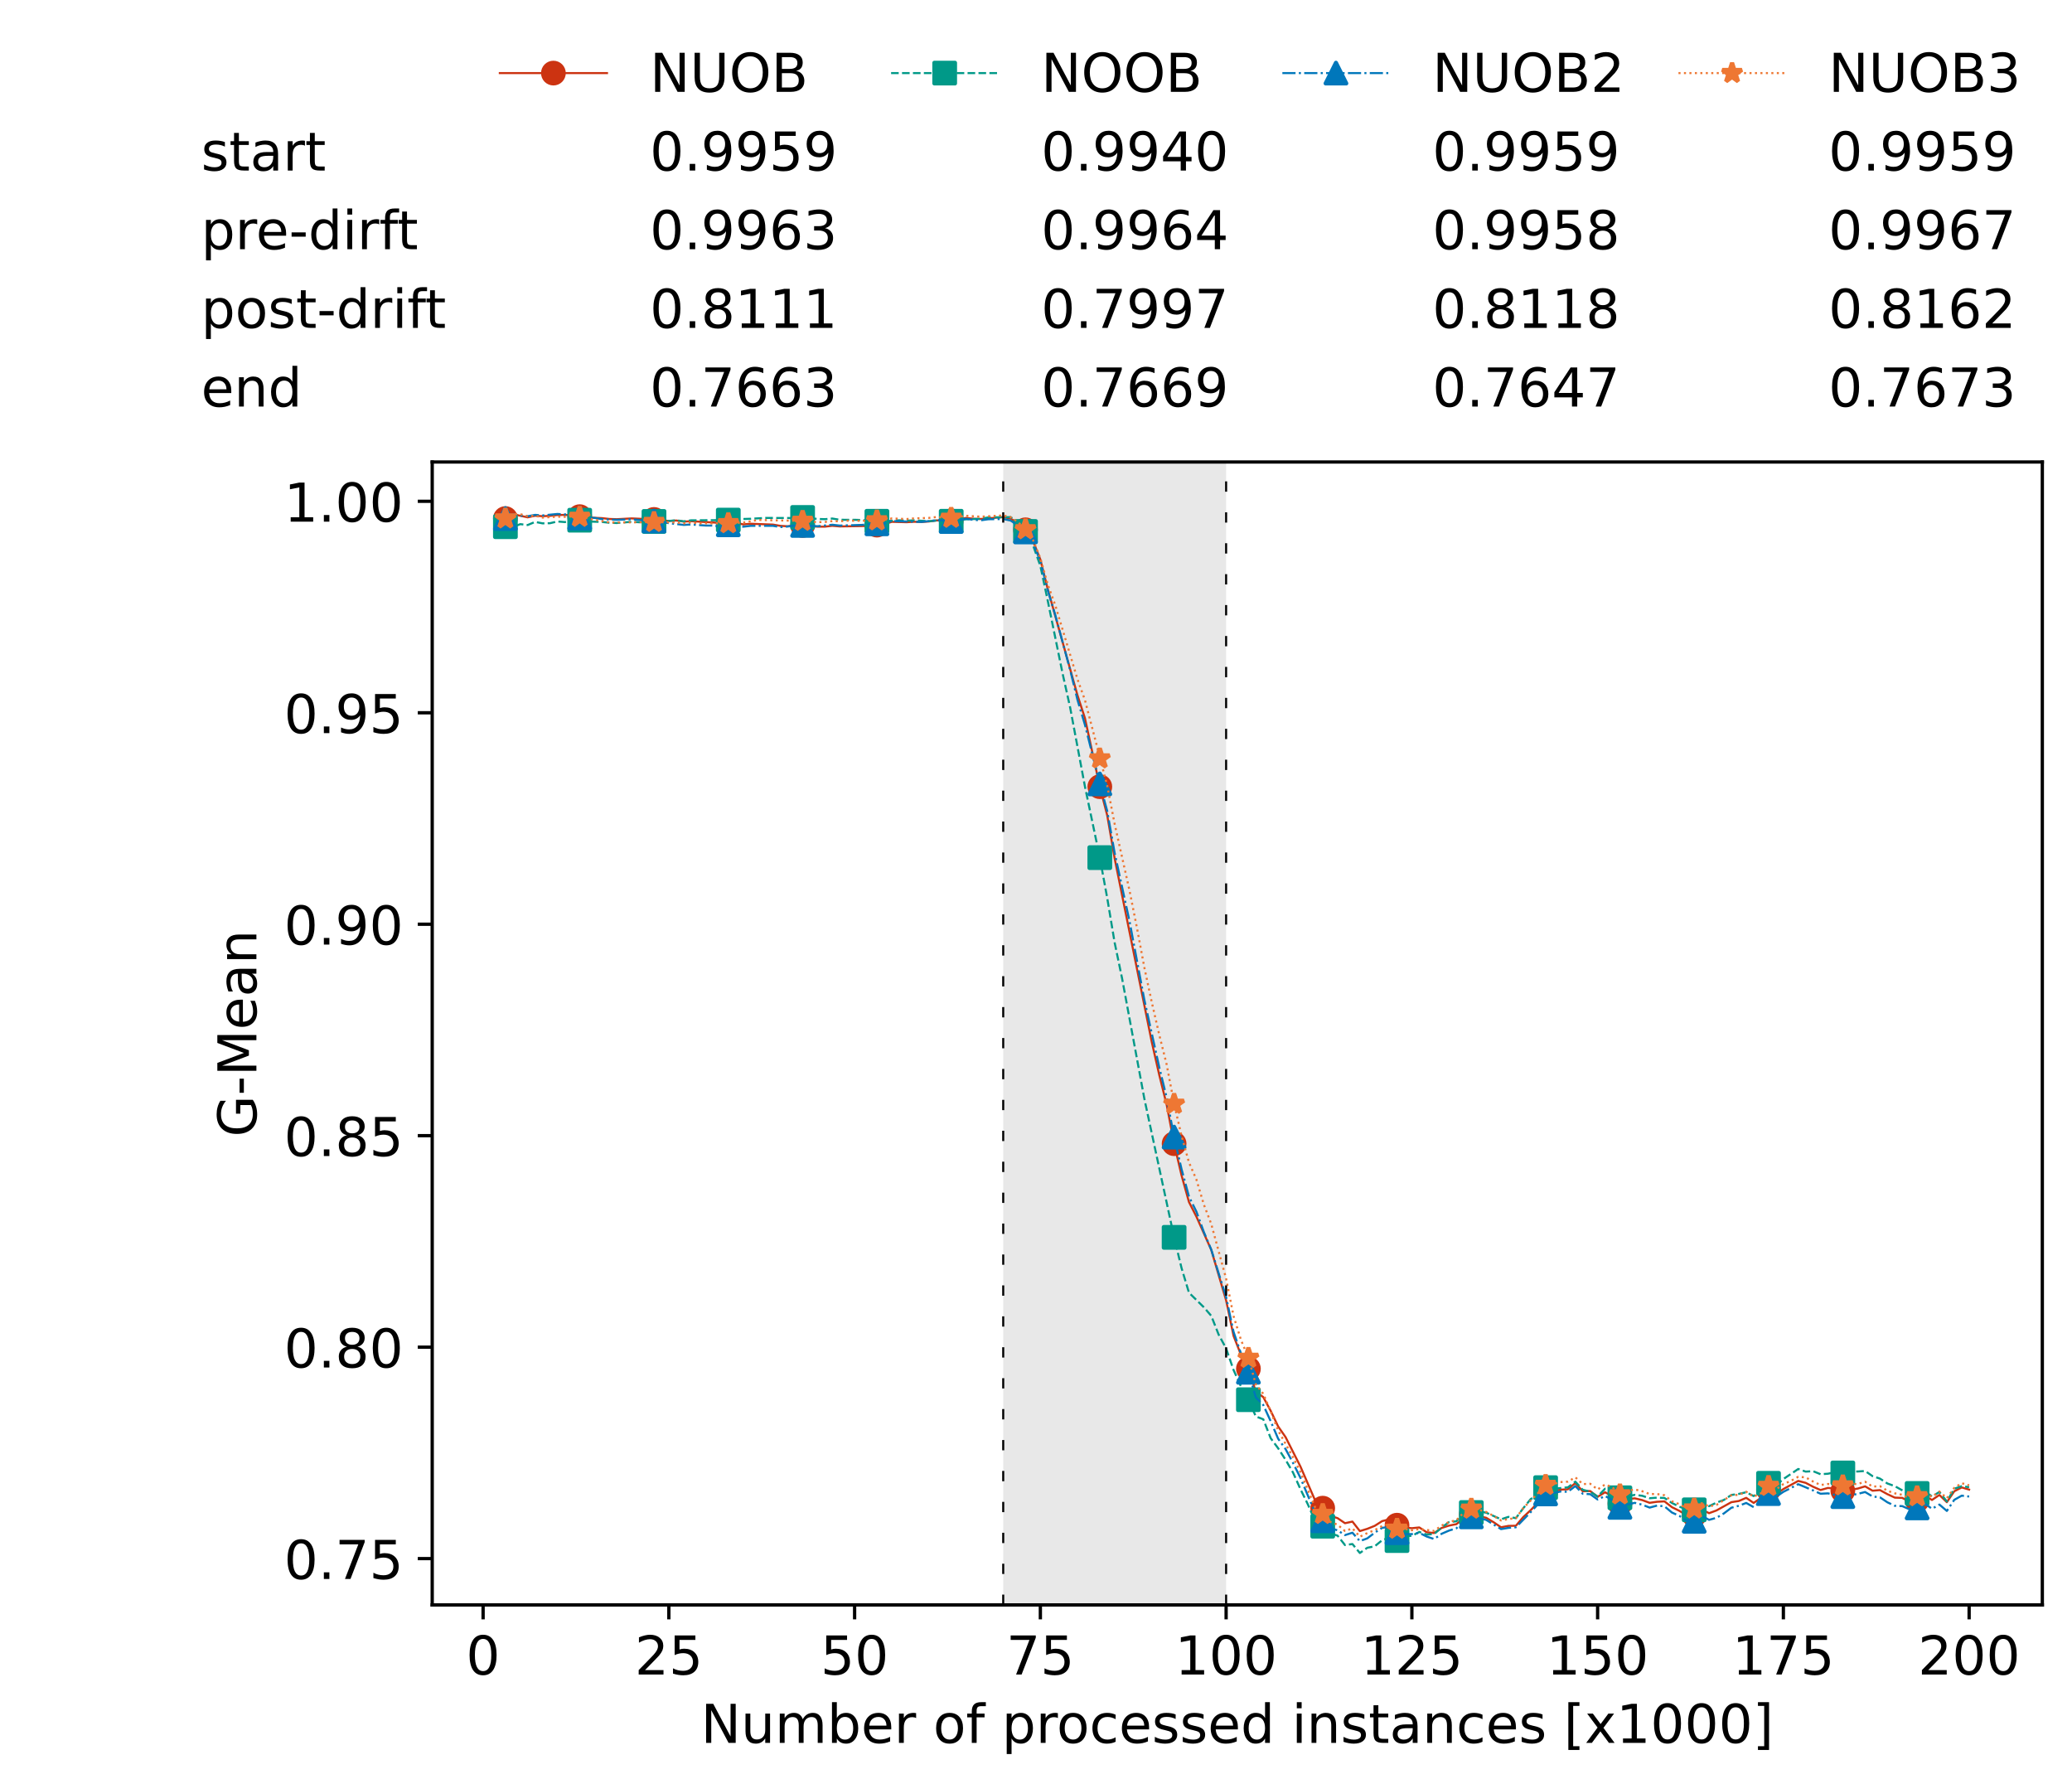 <?xml version="1.0" encoding="utf-8" standalone="no"?>
<!DOCTYPE svg PUBLIC "-//W3C//DTD SVG 1.1//EN"
  "http://www.w3.org/Graphics/SVG/1.1/DTD/svg11.dtd">
<!-- Created with matplotlib (https://matplotlib.org/) -->
<svg height="432.615pt" version="1.1" viewBox="0 0 502.65 432.615" width="502.65pt" xmlns="http://www.w3.org/2000/svg" xmlns:xlink="http://www.w3.org/1999/xlink">
 <defs>
  <style type="text/css">*{stroke-linecap:butt;stroke-linejoin:round;}</style>
 </defs>
 <g id="figure_1">
  <g id="patch_1">
   <path d="M 0 432.615 
L 502.65 432.615 
L 502.65 0 
L 0 0 
z
" style="fill:#ffffff;"/>
  </g>
  <g id="axes_1">
   <g id="patch_2">
    <path d="M 104.85 389.252 
L 495.45 389.252 
L 495.45 112.052 
L 104.85 112.052 
z
" style="fill:#ffffff;"/>
   </g>
   <g id="patch_3">
    <path clip-path="url(#p4bf113f42d)" d="M 297.446 389.252 
L 297.446 112.052 
L 243.372 112.052 
L 243.372 389.252 
z
" style="fill:#d3d3d3;opacity:0.5;"/>
   </g>
   <g id="matplotlib.axis_1">
    <g id="xtick_1">
     <g id="line2d_1">
      <defs>
       <path d="M 0 0 
L 0 3.5 
" id="m952b258e6b" style="stroke:#000000;stroke-width:0.8;"/>
      </defs>
      <g>
       <use style="stroke:#000000;stroke-width:0.8;" x="117.197" xlink:href="#m952b258e6b" y="389.252"/>
      </g>
     </g>
     <g id="text_1">
      <!-- 0 -->
      <g transform="translate(113.061 406.13)scale(0.13 -0.13)">
       <defs>
        <path d="M 31.781 66.406 
Q 24.172 66.406 20.328 58.906 
Q 16.5 51.422 16.5 36.375 
Q 16.5 21.391 20.328 13.891 
Q 24.172 6.391 31.781 6.391 
Q 39.453 6.391 43.281 13.891 
Q 47.125 21.391 47.125 36.375 
Q 47.125 51.422 43.281 58.906 
Q 39.453 66.406 31.781 66.406 
z
M 31.781 74.219 
Q 44.047 74.219 50.516 64.516 
Q 56.984 54.828 56.984 36.375 
Q 56.984 17.969 50.516 8.266 
Q 44.047 -1.422 31.781 -1.422 
Q 19.531 -1.422 13.062 8.266 
Q 6.594 17.969 6.594 36.375 
Q 6.594 54.828 13.062 64.516 
Q 19.531 74.219 31.781 74.219 
z
" id="DejaVuSans-48"/>
       </defs>
       <use xlink:href="#DejaVuSans-48"/>
      </g>
     </g>
    </g>
    <g id="xtick_2">
     <g id="line2d_2">
      <g>
       <use style="stroke:#000000;stroke-width:0.8;" x="162.259" xlink:href="#m952b258e6b" y="389.252"/>
      </g>
     </g>
     <g id="text_2">
      <!-- 25 -->
      <g transform="translate(153.988 406.13)scale(0.13 -0.13)">
       <defs>
        <path d="M 19.188 8.297 
L 53.609 8.297 
L 53.609 0 
L 7.328 0 
L 7.328 8.297 
Q 12.938 14.109 22.625 23.891 
Q 32.328 33.688 34.812 36.531 
Q 39.547 41.844 41.422 45.531 
Q 43.312 49.219 43.312 52.781 
Q 43.312 58.594 39.234 62.25 
Q 35.156 65.922 28.609 65.922 
Q 23.969 65.922 18.812 64.312 
Q 13.672 62.703 7.812 59.422 
L 7.812 69.391 
Q 13.766 71.781 18.938 73 
Q 24.125 74.219 28.422 74.219 
Q 39.75 74.219 46.484 68.547 
Q 53.219 62.891 53.219 53.422 
Q 53.219 48.922 51.531 44.891 
Q 49.859 40.875 45.406 35.406 
Q 44.188 33.984 37.641 27.219 
Q 31.109 20.453 19.188 8.297 
z
" id="DejaVuSans-50"/>
        <path d="M 10.797 72.906 
L 49.516 72.906 
L 49.516 64.594 
L 19.828 64.594 
L 19.828 46.734 
Q 21.969 47.469 24.109 47.828 
Q 26.266 48.188 28.422 48.188 
Q 40.625 48.188 47.75 41.5 
Q 54.891 34.812 54.891 23.391 
Q 54.891 11.625 47.562 5.094 
Q 40.234 -1.422 26.906 -1.422 
Q 22.312 -1.422 17.547 -0.641 
Q 12.797 0.141 7.719 1.703 
L 7.719 11.625 
Q 12.109 9.234 16.797 8.062 
Q 21.484 6.891 26.703 6.891 
Q 35.156 6.891 40.078 11.328 
Q 45.016 15.766 45.016 23.391 
Q 45.016 31 40.078 35.438 
Q 35.156 39.891 26.703 39.891 
Q 22.75 39.891 18.812 39.016 
Q 14.891 38.141 10.797 36.281 
z
" id="DejaVuSans-53"/>
       </defs>
       <use xlink:href="#DejaVuSans-50"/>
       <use x="63.623" xlink:href="#DejaVuSans-53"/>
      </g>
     </g>
    </g>
    <g id="xtick_3">
     <g id="line2d_3">
      <g>
       <use style="stroke:#000000;stroke-width:0.8;" x="207.322" xlink:href="#m952b258e6b" y="389.252"/>
      </g>
     </g>
     <g id="text_3">
      <!-- 50 -->
      <g transform="translate(199.05 406.13)scale(0.13 -0.13)">
       <use xlink:href="#DejaVuSans-53"/>
       <use x="63.623" xlink:href="#DejaVuSans-48"/>
      </g>
     </g>
    </g>
    <g id="xtick_4">
     <g id="line2d_4">
      <g>
       <use style="stroke:#000000;stroke-width:0.8;" x="252.384" xlink:href="#m952b258e6b" y="389.252"/>
      </g>
     </g>
     <g id="text_4">
      <!-- 75 -->
      <g transform="translate(244.113 406.13)scale(0.13 -0.13)">
       <defs>
        <path d="M 8.203 72.906 
L 55.078 72.906 
L 55.078 68.703 
L 28.609 0 
L 18.312 0 
L 43.219 64.594 
L 8.203 64.594 
z
" id="DejaVuSans-55"/>
       </defs>
       <use xlink:href="#DejaVuSans-55"/>
       <use x="63.623" xlink:href="#DejaVuSans-53"/>
      </g>
     </g>
    </g>
    <g id="xtick_5">
     <g id="line2d_5">
      <g>
       <use style="stroke:#000000;stroke-width:0.8;" x="297.446" xlink:href="#m952b258e6b" y="389.252"/>
      </g>
     </g>
     <g id="text_5">
      <!-- 100 -->
      <g transform="translate(285.039 406.13)scale(0.13 -0.13)">
       <defs>
        <path d="M 12.406 8.297 
L 28.516 8.297 
L 28.516 63.922 
L 10.984 60.406 
L 10.984 69.391 
L 28.422 72.906 
L 38.281 72.906 
L 38.281 8.297 
L 54.391 8.297 
L 54.391 0 
L 12.406 0 
z
" id="DejaVuSans-49"/>
       </defs>
       <use xlink:href="#DejaVuSans-49"/>
       <use x="63.623" xlink:href="#DejaVuSans-48"/>
       <use x="127.246" xlink:href="#DejaVuSans-48"/>
      </g>
     </g>
    </g>
    <g id="xtick_6">
     <g id="line2d_6">
      <g>
       <use style="stroke:#000000;stroke-width:0.8;" x="342.509" xlink:href="#m952b258e6b" y="389.252"/>
      </g>
     </g>
     <g id="text_6">
      <!-- 125 -->
      <g transform="translate(330.102 406.13)scale(0.13 -0.13)">
       <use xlink:href="#DejaVuSans-49"/>
       <use x="63.623" xlink:href="#DejaVuSans-50"/>
       <use x="127.246" xlink:href="#DejaVuSans-53"/>
      </g>
     </g>
    </g>
    <g id="xtick_7">
     <g id="line2d_7">
      <g>
       <use style="stroke:#000000;stroke-width:0.8;" x="387.571" xlink:href="#m952b258e6b" y="389.252"/>
      </g>
     </g>
     <g id="text_7">
      <!-- 150 -->
      <g transform="translate(375.164 406.13)scale(0.13 -0.13)">
       <use xlink:href="#DejaVuSans-49"/>
       <use x="63.623" xlink:href="#DejaVuSans-53"/>
       <use x="127.246" xlink:href="#DejaVuSans-48"/>
      </g>
     </g>
    </g>
    <g id="xtick_8">
     <g id="line2d_8">
      <g>
       <use style="stroke:#000000;stroke-width:0.8;" x="432.633" xlink:href="#m952b258e6b" y="389.252"/>
      </g>
     </g>
     <g id="text_8">
      <!-- 175 -->
      <g transform="translate(420.226 406.13)scale(0.13 -0.13)">
       <use xlink:href="#DejaVuSans-49"/>
       <use x="63.623" xlink:href="#DejaVuSans-55"/>
       <use x="127.246" xlink:href="#DejaVuSans-53"/>
      </g>
     </g>
    </g>
    <g id="xtick_9">
     <g id="line2d_9">
      <g>
       <use style="stroke:#000000;stroke-width:0.8;" x="477.695" xlink:href="#m952b258e6b" y="389.252"/>
      </g>
     </g>
     <g id="text_9">
      <!-- 200 -->
      <g transform="translate(465.289 406.13)scale(0.13 -0.13)">
       <use xlink:href="#DejaVuSans-50"/>
       <use x="63.623" xlink:href="#DejaVuSans-48"/>
       <use x="127.246" xlink:href="#DejaVuSans-48"/>
      </g>
     </g>
    </g>
    <g id="text_10">
     <!-- Number of processed instances [x1000] -->
     <g transform="translate(170.025 422.711)scale(0.13 -0.13)">
      <defs>
       <path d="M 9.812 72.906 
L 23.094 72.906 
L 55.422 11.922 
L 55.422 72.906 
L 64.984 72.906 
L 64.984 0 
L 51.703 0 
L 19.391 60.984 
L 19.391 0 
L 9.812 0 
z
" id="DejaVuSans-78"/>
       <path d="M 8.5 21.578 
L 8.5 54.688 
L 17.484 54.688 
L 17.484 21.922 
Q 17.484 14.156 20.5 10.266 
Q 23.531 6.391 29.594 6.391 
Q 36.859 6.391 41.078 11.031 
Q 45.312 15.672 45.312 23.688 
L 45.312 54.688 
L 54.297 54.688 
L 54.297 0 
L 45.312 0 
L 45.312 8.406 
Q 42.047 3.422 37.719 1 
Q 33.406 -1.422 27.688 -1.422 
Q 18.266 -1.422 13.375 4.438 
Q 8.5 10.297 8.5 21.578 
z
M 31.109 56 
z
" id="DejaVuSans-117"/>
       <path d="M 52 44.188 
Q 55.375 50.25 60.062 53.125 
Q 64.75 56 71.094 56 
Q 79.641 56 84.281 50.016 
Q 88.922 44.047 88.922 33.016 
L 88.922 0 
L 79.891 0 
L 79.891 32.719 
Q 79.891 40.578 77.094 44.375 
Q 74.312 48.188 68.609 48.188 
Q 61.625 48.188 57.562 43.547 
Q 53.516 38.922 53.516 30.906 
L 53.516 0 
L 44.484 0 
L 44.484 32.719 
Q 44.484 40.625 41.703 44.406 
Q 38.922 48.188 33.109 48.188 
Q 26.219 48.188 22.156 43.531 
Q 18.109 38.875 18.109 30.906 
L 18.109 0 
L 9.078 0 
L 9.078 54.688 
L 18.109 54.688 
L 18.109 46.188 
Q 21.188 51.219 25.484 53.609 
Q 29.781 56 35.688 56 
Q 41.656 56 45.828 52.969 
Q 50 49.953 52 44.188 
z
" id="DejaVuSans-109"/>
       <path d="M 48.688 27.297 
Q 48.688 37.203 44.609 42.844 
Q 40.531 48.484 33.406 48.484 
Q 26.266 48.484 22.188 42.844 
Q 18.109 37.203 18.109 27.297 
Q 18.109 17.391 22.188 11.75 
Q 26.266 6.109 33.406 6.109 
Q 40.531 6.109 44.609 11.75 
Q 48.688 17.391 48.688 27.297 
z
M 18.109 46.391 
Q 20.953 51.266 25.266 53.625 
Q 29.594 56 35.594 56 
Q 45.562 56 51.781 48.094 
Q 58.016 40.188 58.016 27.297 
Q 58.016 14.406 51.781 6.484 
Q 45.562 -1.422 35.594 -1.422 
Q 29.594 -1.422 25.266 0.953 
Q 20.953 3.328 18.109 8.203 
L 18.109 0 
L 9.078 0 
L 9.078 75.984 
L 18.109 75.984 
z
" id="DejaVuSans-98"/>
       <path d="M 56.203 29.594 
L 56.203 25.203 
L 14.891 25.203 
Q 15.484 15.922 20.484 11.062 
Q 25.484 6.203 34.422 6.203 
Q 39.594 6.203 44.453 7.469 
Q 49.312 8.734 54.109 11.281 
L 54.109 2.781 
Q 49.266 0.734 44.188 -0.344 
Q 39.109 -1.422 33.891 -1.422 
Q 20.797 -1.422 13.156 6.188 
Q 5.516 13.812 5.516 26.812 
Q 5.516 40.234 12.766 48.109 
Q 20.016 56 32.328 56 
Q 43.359 56 49.781 48.891 
Q 56.203 41.797 56.203 29.594 
z
M 47.219 32.234 
Q 47.125 39.594 43.094 43.984 
Q 39.062 48.391 32.422 48.391 
Q 24.906 48.391 20.391 44.141 
Q 15.875 39.891 15.188 32.172 
z
" id="DejaVuSans-101"/>
       <path d="M 41.109 46.297 
Q 39.594 47.172 37.812 47.578 
Q 36.031 48 33.891 48 
Q 26.266 48 22.188 43.047 
Q 18.109 38.094 18.109 28.812 
L 18.109 0 
L 9.078 0 
L 9.078 54.688 
L 18.109 54.688 
L 18.109 46.188 
Q 20.953 51.172 25.484 53.578 
Q 30.031 56 36.531 56 
Q 37.453 56 38.578 55.875 
Q 39.703 55.766 41.062 55.516 
z
" id="DejaVuSans-114"/>
       <path id="DejaVuSans-32"/>
       <path d="M 30.609 48.391 
Q 23.391 48.391 19.188 42.75 
Q 14.984 37.109 14.984 27.297 
Q 14.984 17.484 19.156 11.844 
Q 23.344 6.203 30.609 6.203 
Q 37.797 6.203 41.984 11.859 
Q 46.188 17.531 46.188 27.297 
Q 46.188 37.016 41.984 42.703 
Q 37.797 48.391 30.609 48.391 
z
M 30.609 56 
Q 42.328 56 49.016 48.375 
Q 55.719 40.766 55.719 27.297 
Q 55.719 13.875 49.016 6.219 
Q 42.328 -1.422 30.609 -1.422 
Q 18.844 -1.422 12.172 6.219 
Q 5.516 13.875 5.516 27.297 
Q 5.516 40.766 12.172 48.375 
Q 18.844 56 30.609 56 
z
" id="DejaVuSans-111"/>
       <path d="M 37.109 75.984 
L 37.109 68.5 
L 28.516 68.5 
Q 23.688 68.5 21.797 66.547 
Q 19.922 64.594 19.922 59.516 
L 19.922 54.688 
L 34.719 54.688 
L 34.719 47.703 
L 19.922 47.703 
L 19.922 0 
L 10.891 0 
L 10.891 47.703 
L 2.297 47.703 
L 2.297 54.688 
L 10.891 54.688 
L 10.891 58.5 
Q 10.891 67.625 15.141 71.797 
Q 19.391 75.984 28.609 75.984 
z
" id="DejaVuSans-102"/>
       <path d="M 18.109 8.203 
L 18.109 -20.797 
L 9.078 -20.797 
L 9.078 54.688 
L 18.109 54.688 
L 18.109 46.391 
Q 20.953 51.266 25.266 53.625 
Q 29.594 56 35.594 56 
Q 45.562 56 51.781 48.094 
Q 58.016 40.188 58.016 27.297 
Q 58.016 14.406 51.781 6.484 
Q 45.562 -1.422 35.594 -1.422 
Q 29.594 -1.422 25.266 0.953 
Q 20.953 3.328 18.109 8.203 
z
M 48.688 27.297 
Q 48.688 37.203 44.609 42.844 
Q 40.531 48.484 33.406 48.484 
Q 26.266 48.484 22.188 42.844 
Q 18.109 37.203 18.109 27.297 
Q 18.109 17.391 22.188 11.75 
Q 26.266 6.109 33.406 6.109 
Q 40.531 6.109 44.609 11.75 
Q 48.688 17.391 48.688 27.297 
z
" id="DejaVuSans-112"/>
       <path d="M 48.781 52.594 
L 48.781 44.188 
Q 44.969 46.297 41.141 47.344 
Q 37.312 48.391 33.406 48.391 
Q 24.656 48.391 19.812 42.844 
Q 14.984 37.312 14.984 27.297 
Q 14.984 17.281 19.812 11.734 
Q 24.656 6.203 33.406 6.203 
Q 37.312 6.203 41.141 7.25 
Q 44.969 8.297 48.781 10.406 
L 48.781 2.094 
Q 45.016 0.344 40.984 -0.531 
Q 36.969 -1.422 32.422 -1.422 
Q 20.062 -1.422 12.781 6.344 
Q 5.516 14.109 5.516 27.297 
Q 5.516 40.672 12.859 48.328 
Q 20.219 56 33.016 56 
Q 37.156 56 41.109 55.141 
Q 45.062 54.297 48.781 52.594 
z
" id="DejaVuSans-99"/>
       <path d="M 44.281 53.078 
L 44.281 44.578 
Q 40.484 46.531 36.375 47.5 
Q 32.281 48.484 27.875 48.484 
Q 21.188 48.484 17.844 46.438 
Q 14.5 44.391 14.5 40.281 
Q 14.5 37.156 16.891 35.375 
Q 19.281 33.594 26.516 31.984 
L 29.594 31.297 
Q 39.156 29.25 43.188 25.516 
Q 47.219 21.781 47.219 15.094 
Q 47.219 7.469 41.188 3.016 
Q 35.156 -1.422 24.609 -1.422 
Q 20.219 -1.422 15.453 -0.562 
Q 10.688 0.297 5.422 2 
L 5.422 11.281 
Q 10.406 8.688 15.234 7.391 
Q 20.062 6.109 24.812 6.109 
Q 31.156 6.109 34.562 8.281 
Q 37.984 10.453 37.984 14.406 
Q 37.984 18.062 35.516 20.016 
Q 33.062 21.969 24.703 23.781 
L 21.578 24.516 
Q 13.234 26.266 9.516 29.906 
Q 5.812 33.547 5.812 39.891 
Q 5.812 47.609 11.281 51.797 
Q 16.75 56 26.812 56 
Q 31.781 56 36.172 55.266 
Q 40.578 54.547 44.281 53.078 
z
" id="DejaVuSans-115"/>
       <path d="M 45.406 46.391 
L 45.406 75.984 
L 54.391 75.984 
L 54.391 0 
L 45.406 0 
L 45.406 8.203 
Q 42.578 3.328 38.25 0.953 
Q 33.938 -1.422 27.875 -1.422 
Q 17.969 -1.422 11.734 6.484 
Q 5.516 14.406 5.516 27.297 
Q 5.516 40.188 11.734 48.094 
Q 17.969 56 27.875 56 
Q 33.938 56 38.25 53.625 
Q 42.578 51.266 45.406 46.391 
z
M 14.797 27.297 
Q 14.797 17.391 18.875 11.75 
Q 22.953 6.109 30.078 6.109 
Q 37.203 6.109 41.297 11.75 
Q 45.406 17.391 45.406 27.297 
Q 45.406 37.203 41.297 42.844 
Q 37.203 48.484 30.078 48.484 
Q 22.953 48.484 18.875 42.844 
Q 14.797 37.203 14.797 27.297 
z
" id="DejaVuSans-100"/>
       <path d="M 9.422 54.688 
L 18.406 54.688 
L 18.406 0 
L 9.422 0 
z
M 9.422 75.984 
L 18.406 75.984 
L 18.406 64.594 
L 9.422 64.594 
z
" id="DejaVuSans-105"/>
       <path d="M 54.891 33.016 
L 54.891 0 
L 45.906 0 
L 45.906 32.719 
Q 45.906 40.484 42.875 44.328 
Q 39.844 48.188 33.797 48.188 
Q 26.516 48.188 22.312 43.547 
Q 18.109 38.922 18.109 30.906 
L 18.109 0 
L 9.078 0 
L 9.078 54.688 
L 18.109 54.688 
L 18.109 46.188 
Q 21.344 51.125 25.703 53.562 
Q 30.078 56 35.797 56 
Q 45.219 56 50.047 50.172 
Q 54.891 44.344 54.891 33.016 
z
" id="DejaVuSans-110"/>
       <path d="M 18.312 70.219 
L 18.312 54.688 
L 36.812 54.688 
L 36.812 47.703 
L 18.312 47.703 
L 18.312 18.016 
Q 18.312 11.328 20.141 9.422 
Q 21.969 7.516 27.594 7.516 
L 36.812 7.516 
L 36.812 0 
L 27.594 0 
Q 17.188 0 13.234 3.875 
Q 9.281 7.766 9.281 18.016 
L 9.281 47.703 
L 2.688 47.703 
L 2.688 54.688 
L 9.281 54.688 
L 9.281 70.219 
z
" id="DejaVuSans-116"/>
       <path d="M 34.281 27.484 
Q 23.391 27.484 19.188 25 
Q 14.984 22.516 14.984 16.5 
Q 14.984 11.719 18.141 8.906 
Q 21.297 6.109 26.703 6.109 
Q 34.188 6.109 38.703 11.406 
Q 43.219 16.703 43.219 25.484 
L 43.219 27.484 
z
M 52.203 31.203 
L 52.203 0 
L 43.219 0 
L 43.219 8.297 
Q 40.141 3.328 35.547 0.953 
Q 30.953 -1.422 24.312 -1.422 
Q 15.922 -1.422 10.953 3.297 
Q 6 8.016 6 15.922 
Q 6 25.141 12.172 29.828 
Q 18.359 34.516 30.609 34.516 
L 43.219 34.516 
L 43.219 35.406 
Q 43.219 41.609 39.141 45 
Q 35.062 48.391 27.688 48.391 
Q 23 48.391 18.547 47.266 
Q 14.109 46.141 10.016 43.891 
L 10.016 52.203 
Q 14.938 54.109 19.578 55.047 
Q 24.219 56 28.609 56 
Q 40.484 56 46.344 49.844 
Q 52.203 43.703 52.203 31.203 
z
" id="DejaVuSans-97"/>
       <path d="M 8.594 75.984 
L 29.297 75.984 
L 29.297 69 
L 17.578 69 
L 17.578 -6.203 
L 29.297 -6.203 
L 29.297 -13.188 
L 8.594 -13.188 
z
" id="DejaVuSans-91"/>
       <path d="M 54.891 54.688 
L 35.109 28.078 
L 55.906 0 
L 45.312 0 
L 29.391 21.484 
L 13.484 0 
L 2.875 0 
L 24.125 28.609 
L 4.688 54.688 
L 15.281 54.688 
L 29.781 35.203 
L 44.281 54.688 
z
" id="DejaVuSans-120"/>
       <path d="M 30.422 75.984 
L 30.422 -13.188 
L 9.719 -13.188 
L 9.719 -6.203 
L 21.391 -6.203 
L 21.391 69 
L 9.719 69 
L 9.719 75.984 
z
" id="DejaVuSans-93"/>
      </defs>
      <use xlink:href="#DejaVuSans-78"/>
      <use x="74.805" xlink:href="#DejaVuSans-117"/>
      <use x="138.184" xlink:href="#DejaVuSans-109"/>
      <use x="235.596" xlink:href="#DejaVuSans-98"/>
      <use x="299.072" xlink:href="#DejaVuSans-101"/>
      <use x="360.596" xlink:href="#DejaVuSans-114"/>
      <use x="401.709" xlink:href="#DejaVuSans-32"/>
      <use x="433.496" xlink:href="#DejaVuSans-111"/>
      <use x="494.678" xlink:href="#DejaVuSans-102"/>
      <use x="529.883" xlink:href="#DejaVuSans-32"/>
      <use x="561.67" xlink:href="#DejaVuSans-112"/>
      <use x="625.146" xlink:href="#DejaVuSans-114"/>
      <use x="664.01" xlink:href="#DejaVuSans-111"/>
      <use x="725.191" xlink:href="#DejaVuSans-99"/>
      <use x="780.172" xlink:href="#DejaVuSans-101"/>
      <use x="841.695" xlink:href="#DejaVuSans-115"/>
      <use x="893.795" xlink:href="#DejaVuSans-115"/>
      <use x="945.895" xlink:href="#DejaVuSans-101"/>
      <use x="1007.418" xlink:href="#DejaVuSans-100"/>
      <use x="1070.895" xlink:href="#DejaVuSans-32"/>
      <use x="1102.682" xlink:href="#DejaVuSans-105"/>
      <use x="1130.465" xlink:href="#DejaVuSans-110"/>
      <use x="1193.844" xlink:href="#DejaVuSans-115"/>
      <use x="1245.943" xlink:href="#DejaVuSans-116"/>
      <use x="1285.152" xlink:href="#DejaVuSans-97"/>
      <use x="1346.432" xlink:href="#DejaVuSans-110"/>
      <use x="1409.811" xlink:href="#DejaVuSans-99"/>
      <use x="1464.791" xlink:href="#DejaVuSans-101"/>
      <use x="1526.314" xlink:href="#DejaVuSans-115"/>
      <use x="1578.414" xlink:href="#DejaVuSans-32"/>
      <use x="1610.201" xlink:href="#DejaVuSans-91"/>
      <use x="1649.215" xlink:href="#DejaVuSans-120"/>
      <use x="1708.395" xlink:href="#DejaVuSans-49"/>
      <use x="1772.018" xlink:href="#DejaVuSans-48"/>
      <use x="1835.641" xlink:href="#DejaVuSans-48"/>
      <use x="1899.264" xlink:href="#DejaVuSans-48"/>
      <use x="1962.887" xlink:href="#DejaVuSans-93"/>
     </g>
    </g>
   </g>
   <g id="matplotlib.axis_2">
    <g id="ytick_1">
     <g id="line2d_10">
      <defs>
       <path d="M 0 0 
L -3.5 0 
" id="m671cf8f09f" style="stroke:#000000;stroke-width:0.8;"/>
      </defs>
      <g>
       <use style="stroke:#000000;stroke-width:0.8;" x="104.85" xlink:href="#m671cf8f09f" y="378.014"/>
      </g>
     </g>
     <g id="text_11">
      <!-- 0.75 -->
      <g transform="translate(68.905 382.953)scale(0.13 -0.13)">
       <defs>
        <path d="M 10.688 12.406 
L 21 12.406 
L 21 0 
L 10.688 0 
z
" id="DejaVuSans-46"/>
       </defs>
       <use xlink:href="#DejaVuSans-48"/>
       <use x="63.623" xlink:href="#DejaVuSans-46"/>
       <use x="95.41" xlink:href="#DejaVuSans-55"/>
       <use x="159.033" xlink:href="#DejaVuSans-53"/>
      </g>
     </g>
    </g>
    <g id="ytick_2">
     <g id="line2d_11">
      <g>
       <use style="stroke:#000000;stroke-width:0.8;" x="104.85" xlink:href="#m671cf8f09f" y="326.728"/>
      </g>
     </g>
     <g id="text_12">
      <!-- 0.80 -->
      <g transform="translate(68.905 331.667)scale(0.13 -0.13)">
       <defs>
        <path d="M 31.781 34.625 
Q 24.75 34.625 20.719 30.859 
Q 16.703 27.094 16.703 20.516 
Q 16.703 13.922 20.719 10.156 
Q 24.75 6.391 31.781 6.391 
Q 38.812 6.391 42.859 10.172 
Q 46.922 13.969 46.922 20.516 
Q 46.922 27.094 42.891 30.859 
Q 38.875 34.625 31.781 34.625 
z
M 21.922 38.812 
Q 15.578 40.375 12.031 44.719 
Q 8.5 49.078 8.5 55.328 
Q 8.5 64.062 14.719 69.141 
Q 20.953 74.219 31.781 74.219 
Q 42.672 74.219 48.875 69.141 
Q 55.078 64.062 55.078 55.328 
Q 55.078 49.078 51.531 44.719 
Q 48 40.375 41.703 38.812 
Q 48.828 37.156 52.797 32.312 
Q 56.781 27.484 56.781 20.516 
Q 56.781 9.906 50.312 4.234 
Q 43.844 -1.422 31.781 -1.422 
Q 19.734 -1.422 13.25 4.234 
Q 6.781 9.906 6.781 20.516 
Q 6.781 27.484 10.781 32.312 
Q 14.797 37.156 21.922 38.812 
z
M 18.312 54.391 
Q 18.312 48.734 21.844 45.562 
Q 25.391 42.391 31.781 42.391 
Q 38.141 42.391 41.719 45.562 
Q 45.312 48.734 45.312 54.391 
Q 45.312 60.062 41.719 63.234 
Q 38.141 66.406 31.781 66.406 
Q 25.391 66.406 21.844 63.234 
Q 18.312 60.062 18.312 54.391 
z
" id="DejaVuSans-56"/>
       </defs>
       <use xlink:href="#DejaVuSans-48"/>
       <use x="63.623" xlink:href="#DejaVuSans-46"/>
       <use x="95.41" xlink:href="#DejaVuSans-56"/>
       <use x="159.033" xlink:href="#DejaVuSans-48"/>
      </g>
     </g>
    </g>
    <g id="ytick_3">
     <g id="line2d_12">
      <g>
       <use style="stroke:#000000;stroke-width:0.8;" x="104.85" xlink:href="#m671cf8f09f" y="275.441"/>
      </g>
     </g>
     <g id="text_13">
      <!-- 0.85 -->
      <g transform="translate(68.905 280.38)scale(0.13 -0.13)">
       <use xlink:href="#DejaVuSans-48"/>
       <use x="63.623" xlink:href="#DejaVuSans-46"/>
       <use x="95.41" xlink:href="#DejaVuSans-56"/>
       <use x="159.033" xlink:href="#DejaVuSans-53"/>
      </g>
     </g>
    </g>
    <g id="ytick_4">
     <g id="line2d_13">
      <g>
       <use style="stroke:#000000;stroke-width:0.8;" x="104.85" xlink:href="#m671cf8f09f" y="224.155"/>
      </g>
     </g>
     <g id="text_14">
      <!-- 0.90 -->
      <g transform="translate(68.905 229.094)scale(0.13 -0.13)">
       <defs>
        <path d="M 10.984 1.516 
L 10.984 10.5 
Q 14.703 8.734 18.5 7.812 
Q 22.312 6.891 25.984 6.891 
Q 35.75 6.891 40.891 13.453 
Q 46.047 20.016 46.781 33.406 
Q 43.953 29.203 39.594 26.953 
Q 35.25 24.703 29.984 24.703 
Q 19.047 24.703 12.672 31.312 
Q 6.297 37.938 6.297 49.422 
Q 6.297 60.641 12.938 67.422 
Q 19.578 74.219 30.609 74.219 
Q 43.266 74.219 49.922 64.516 
Q 56.594 54.828 56.594 36.375 
Q 56.594 19.141 48.406 8.859 
Q 40.234 -1.422 26.422 -1.422 
Q 22.703 -1.422 18.891 -0.688 
Q 15.094 0.047 10.984 1.516 
z
M 30.609 32.422 
Q 37.25 32.422 41.125 36.953 
Q 45.016 41.5 45.016 49.422 
Q 45.016 57.281 41.125 61.844 
Q 37.25 66.406 30.609 66.406 
Q 23.969 66.406 20.094 61.844 
Q 16.219 57.281 16.219 49.422 
Q 16.219 41.5 20.094 36.953 
Q 23.969 32.422 30.609 32.422 
z
" id="DejaVuSans-57"/>
       </defs>
       <use xlink:href="#DejaVuSans-48"/>
       <use x="63.623" xlink:href="#DejaVuSans-46"/>
       <use x="95.41" xlink:href="#DejaVuSans-57"/>
       <use x="159.033" xlink:href="#DejaVuSans-48"/>
      </g>
     </g>
    </g>
    <g id="ytick_5">
     <g id="line2d_14">
      <g>
       <use style="stroke:#000000;stroke-width:0.8;" x="104.85" xlink:href="#m671cf8f09f" y="172.868"/>
      </g>
     </g>
     <g id="text_15">
      <!-- 0.95 -->
      <g transform="translate(68.905 177.807)scale(0.13 -0.13)">
       <use xlink:href="#DejaVuSans-48"/>
       <use x="63.623" xlink:href="#DejaVuSans-46"/>
       <use x="95.41" xlink:href="#DejaVuSans-57"/>
       <use x="159.033" xlink:href="#DejaVuSans-53"/>
      </g>
     </g>
    </g>
    <g id="ytick_6">
     <g id="line2d_15">
      <g>
       <use style="stroke:#000000;stroke-width:0.8;" x="104.85" xlink:href="#m671cf8f09f" y="121.582"/>
      </g>
     </g>
     <g id="text_16">
      <!-- 1.00 -->
      <g transform="translate(68.905 126.521)scale(0.13 -0.13)">
       <use xlink:href="#DejaVuSans-49"/>
       <use x="63.623" xlink:href="#DejaVuSans-46"/>
       <use x="95.41" xlink:href="#DejaVuSans-48"/>
       <use x="159.033" xlink:href="#DejaVuSans-48"/>
      </g>
     </g>
    </g>
    <g id="text_17">
     <!-- G-Mean -->
     <g transform="translate(62.201 275.744)rotate(-90)scale(0.13 -0.13)">
      <defs>
       <path d="M 59.516 10.406 
L 59.516 29.984 
L 43.406 29.984 
L 43.406 38.094 
L 69.281 38.094 
L 69.281 6.781 
Q 63.578 2.734 56.688 0.656 
Q 49.812 -1.422 42 -1.422 
Q 24.906 -1.422 15.25 8.562 
Q 5.609 18.562 5.609 36.375 
Q 5.609 54.25 15.25 64.234 
Q 24.906 74.219 42 74.219 
Q 49.125 74.219 55.547 72.453 
Q 61.969 70.703 67.391 67.281 
L 67.391 56.781 
Q 61.922 61.422 55.766 63.766 
Q 49.609 66.109 42.828 66.109 
Q 29.438 66.109 22.719 58.641 
Q 16.016 51.172 16.016 36.375 
Q 16.016 21.625 22.719 14.156 
Q 29.438 6.688 42.828 6.688 
Q 48.047 6.688 52.141 7.594 
Q 56.25 8.5 59.516 10.406 
z
" id="DejaVuSans-71"/>
       <path d="M 4.891 31.391 
L 31.203 31.391 
L 31.203 23.391 
L 4.891 23.391 
z
" id="DejaVuSans-45"/>
       <path d="M 9.812 72.906 
L 24.516 72.906 
L 43.109 23.297 
L 61.812 72.906 
L 76.516 72.906 
L 76.516 0 
L 66.891 0 
L 66.891 64.016 
L 48.094 14.016 
L 38.188 14.016 
L 19.391 64.016 
L 19.391 0 
L 9.812 0 
z
" id="DejaVuSans-77"/>
      </defs>
      <use xlink:href="#DejaVuSans-71"/>
      <use x="77.49" xlink:href="#DejaVuSans-45"/>
      <use x="113.574" xlink:href="#DejaVuSans-77"/>
      <use x="199.854" xlink:href="#DejaVuSans-101"/>
      <use x="261.377" xlink:href="#DejaVuSans-97"/>
      <use x="322.656" xlink:href="#DejaVuSans-110"/>
     </g>
    </g>
   </g>
   <g id="line2d_16"/>
   <g id="line2d_17"/>
   <g id="line2d_18"/>
   <g id="line2d_19"/>
   <g id="line2d_20"/>
   <g id="line2d_21">
    <path clip-path="url(#p4bf113f42d)" d="M 122.605 125.768 
L 124.407 124.702 
L 128.012 125.473 
L 129.815 125.09 
L 131.617 125.19 
L 133.419 125.113 
L 135.222 124.914 
L 137.024 124.884 
L 138.827 124.965 
L 140.629 125.307 
L 144.234 125.586 
L 146.037 125.666 
L 147.839 125.867 
L 149.642 125.926 
L 153.247 125.733 
L 158.654 125.98 
L 162.259 126.351 
L 164.062 126.246 
L 165.864 126.508 
L 167.667 126.406 
L 174.877 126.833 
L 178.482 126.788 
L 180.284 127.18 
L 182.087 127.027 
L 187.494 127.23 
L 189.297 127.535 
L 191.099 127.643 
L 192.902 127.436 
L 194.704 127.439 
L 198.309 127.732 
L 200.112 127.731 
L 201.914 127.524 
L 203.717 127.676 
L 210.927 127.561 
L 214.532 127.151 
L 216.334 126.56 
L 219.939 126.654 
L 221.742 126.544 
L 223.544 126.591 
L 225.347 126.479 
L 227.149 126.215 
L 230.754 126.324 
L 234.359 125.61 
L 236.162 125.82 
L 237.964 125.87 
L 241.569 125.567 
L 243.372 125.415 
L 245.174 125.782 
L 246.976 126.889 
L 248.779 128.498 
L 250.581 131.157 
L 252.384 135.698 
L 254.186 142.91 
L 261.396 168.658 
L 263.199 174.194 
L 266.804 190.796 
L 268.606 197.769 
L 270.409 208.228 
L 279.421 252.776 
L 281.224 260.705 
L 283.026 267.942 
L 284.829 277.382 
L 286.631 285.057 
L 288.434 291.531 
L 290.236 295.066 
L 293.841 303.147 
L 297.446 315.39 
L 299.249 324.001 
L 301.051 328.589 
L 302.854 331.968 
L 304.656 337.54 
L 306.459 338.844 
L 308.261 342.171 
L 310.064 345.961 
L 311.866 348.548 
L 315.471 355.671 
L 319.076 363.998 
L 322.681 367.612 
L 324.484 368.206 
L 326.286 369.428 
L 328.089 369.036 
L 329.891 371.341 
L 331.694 370.791 
L 333.496 370.067 
L 335.299 368.92 
L 337.101 368.47 
L 338.904 369.908 
L 340.706 370.469 
L 342.509 370.643 
L 344.311 370.457 
L 346.114 371.627 
L 347.916 371.814 
L 349.719 370.584 
L 351.521 370.011 
L 353.324 369.651 
L 355.126 368.145 
L 356.928 367.317 
L 360.533 368.113 
L 362.336 369.191 
L 364.138 370.415 
L 365.941 370.081 
L 367.743 370.046 
L 369.546 367.923 
L 371.348 366.254 
L 373.151 364.388 
L 374.953 361.901 
L 376.756 361.684 
L 378.558 361.294 
L 380.361 361.197 
L 382.163 359.701 
L 383.966 361.685 
L 385.768 361.631 
L 387.571 363.023 
L 389.373 361.926 
L 391.176 362.895 
L 392.978 364.663 
L 394.781 363.599 
L 396.583 363.397 
L 398.386 363.823 
L 400.188 364.486 
L 401.991 364.232 
L 403.793 364.137 
L 405.596 365.54 
L 407.398 366.434 
L 409.201 367.502 
L 411.003 367.492 
L 412.806 366.096 
L 414.608 366.998 
L 416.411 366.333 
L 420.016 364.327 
L 421.818 364.044 
L 423.621 363.278 
L 425.423 364.515 
L 427.226 363.261 
L 429.028 361.307 
L 430.831 362.463 
L 432.633 361.143 
L 436.238 359.174 
L 438.041 359.642 
L 439.843 360.586 
L 441.646 361.381 
L 443.448 360.872 
L 445.251 361.05 
L 447.053 361.574 
L 450.658 361.035 
L 452.461 360.488 
L 454.263 361.549 
L 456.066 361.398 
L 457.868 362.387 
L 459.671 363.225 
L 461.473 363.289 
L 463.276 364.243 
L 465.078 363.871 
L 466.881 362.714 
L 468.683 363.794 
L 470.485 362.579 
L 472.288 364.334 
L 474.09 361.683 
L 475.893 360.749 
L 477.695 361.28 
L 477.695 361.28 
" style="fill:none;stroke:#cc3311;stroke-linecap:square;stroke-width:0.5;"/>
    <defs>
     <path d="M 0 2.5 
C 0.663 2.5 1.299 2.237 1.768 1.768 
C 2.237 1.299 2.5 0.663 2.5 0 
C 2.5 -0.663 2.237 -1.299 1.768 -1.768 
C 1.299 -2.237 0.663 -2.5 0 -2.5 
C -0.663 -2.5 -1.299 -2.237 -1.768 -1.768 
C -2.237 -1.299 -2.5 -0.663 -2.5 0 
C -2.5 0.663 -2.237 1.299 -1.768 1.768 
C -1.299 2.237 -0.663 2.5 0 2.5 
z
" id="m3204908237" style="stroke:#cc3311;"/>
    </defs>
    <g clip-path="url(#p4bf113f42d)">
     <use style="fill:#cc3311;stroke:#cc3311;" x="122.605" xlink:href="#m3204908237" y="125.768"/>
     <use style="fill:#cc3311;stroke:#cc3311;" x="140.629" xlink:href="#m3204908237" y="125.307"/>
     <use style="fill:#cc3311;stroke:#cc3311;" x="158.654" xlink:href="#m3204908237" y="125.98"/>
     <use style="fill:#cc3311;stroke:#cc3311;" x="176.679" xlink:href="#m3204908237" y="126.777"/>
     <use style="fill:#cc3311;stroke:#cc3311;" x="194.704" xlink:href="#m3204908237" y="127.439"/>
     <use style="fill:#cc3311;stroke:#cc3311;" x="212.729" xlink:href="#m3204908237" y="127.359"/>
     <use style="fill:#cc3311;stroke:#cc3311;" x="230.754" xlink:href="#m3204908237" y="126.324"/>
     <use style="fill:#cc3311;stroke:#cc3311;" x="248.779" xlink:href="#m3204908237" y="128.498"/>
     <use style="fill:#cc3311;stroke:#cc3311;" x="266.804" xlink:href="#m3204908237" y="190.796"/>
     <use style="fill:#cc3311;stroke:#cc3311;" x="284.829" xlink:href="#m3204908237" y="277.382"/>
     <use style="fill:#cc3311;stroke:#cc3311;" x="302.854" xlink:href="#m3204908237" y="331.968"/>
     <use style="fill:#cc3311;stroke:#cc3311;" x="320.879" xlink:href="#m3204908237" y="365.779"/>
     <use style="fill:#cc3311;stroke:#cc3311;" x="338.904" xlink:href="#m3204908237" y="369.908"/>
     <use style="fill:#cc3311;stroke:#cc3311;" x="356.928" xlink:href="#m3204908237" y="367.317"/>
     <use style="fill:#cc3311;stroke:#cc3311;" x="374.953" xlink:href="#m3204908237" y="361.901"/>
     <use style="fill:#cc3311;stroke:#cc3311;" x="392.978" xlink:href="#m3204908237" y="364.663"/>
     <use style="fill:#cc3311;stroke:#cc3311;" x="411.003" xlink:href="#m3204908237" y="367.492"/>
     <use style="fill:#cc3311;stroke:#cc3311;" x="429.028" xlink:href="#m3204908237" y="361.307"/>
     <use style="fill:#cc3311;stroke:#cc3311;" x="447.053" xlink:href="#m3204908237" y="361.574"/>
     <use style="fill:#cc3311;stroke:#cc3311;" x="465.078" xlink:href="#m3204908237" y="363.871"/>
    </g>
   </g>
   <g id="line2d_22"/>
   <g id="line2d_23"/>
   <g id="line2d_24"/>
   <g id="line2d_25"/>
   <g id="line2d_26">
    <path clip-path="url(#p4bf113f42d)" d="M 122.605 127.738 
L 124.407 127.842 
L 126.21 127.123 
L 128.012 127.334 
L 129.815 126.579 
L 131.617 126.93 
L 133.419 126.897 
L 135.222 126.475 
L 137.024 126.62 
L 138.827 126.322 
L 140.629 126.167 
L 142.432 126.481 
L 146.037 126.585 
L 147.839 126.79 
L 149.642 126.849 
L 153.247 126.549 
L 155.049 126.663 
L 158.654 126.464 
L 160.457 126.351 
L 162.259 126.351 
L 164.062 126.185 
L 165.864 126.446 
L 167.667 126.194 
L 176.679 126.14 
L 178.482 125.928 
L 182.087 125.819 
L 185.692 125.615 
L 196.507 125.657 
L 198.309 125.864 
L 200.112 125.92 
L 201.914 125.762 
L 203.717 126.066 
L 207.322 126.068 
L 209.124 126.126 
L 212.729 126.43 
L 214.532 126.435 
L 218.137 126.189 
L 219.939 126.298 
L 221.742 126.197 
L 225.347 126.412 
L 227.149 126.26 
L 230.754 126.418 
L 234.359 125.938 
L 237.964 125.832 
L 239.767 125.479 
L 245.174 125.42 
L 246.976 126.647 
L 248.779 128.897 
L 250.581 132.174 
L 252.384 137.252 
L 254.186 145.755 
L 257.791 163.43 
L 259.594 171.536 
L 263.199 190.77 
L 266.804 208.008 
L 268.606 217.821 
L 270.409 228.647 
L 272.211 237.317 
L 277.619 266.524 
L 284.829 300.1 
L 286.631 307.532 
L 288.434 313.523 
L 292.039 317.051 
L 293.841 319.133 
L 295.644 323.711 
L 297.446 327.033 
L 299.249 332.27 
L 301.051 336.255 
L 302.854 339.475 
L 304.656 343.54 
L 306.459 344.222 
L 308.261 348.819 
L 310.064 351.253 
L 311.866 354.045 
L 313.669 357.129 
L 315.471 361.157 
L 317.274 364.852 
L 319.076 368.977 
L 320.879 370.155 
L 322.681 371.844 
L 324.484 372.451 
L 326.286 374.732 
L 328.089 374.48 
L 329.891 376.652 
L 331.694 375.387 
L 333.496 375.028 
L 335.299 373.554 
L 337.101 372.887 
L 338.904 373.641 
L 340.706 372.496 
L 342.509 372.504 
L 344.311 371.546 
L 346.114 372.2 
L 347.916 372.041 
L 349.719 370.493 
L 351.521 369.161 
L 353.324 368.96 
L 355.126 367 
L 358.731 366.582 
L 360.533 366.875 
L 364.138 368.486 
L 365.941 367.889 
L 367.743 368.202 
L 369.546 365.776 
L 371.348 363.564 
L 373.151 362.594 
L 374.953 360.807 
L 376.756 361.082 
L 380.361 360.73 
L 382.163 359.353 
L 383.966 361.321 
L 385.768 361.79 
L 387.571 362.958 
L 389.373 361.062 
L 392.978 363.263 
L 396.583 362.554 
L 398.386 362.782 
L 400.188 363.371 
L 401.991 363.229 
L 403.793 363.315 
L 405.596 364.521 
L 407.398 365.412 
L 409.201 366.107 
L 411.003 366.186 
L 412.806 364.512 
L 414.608 365.3 
L 416.411 364.438 
L 418.213 363.784 
L 420.016 362.576 
L 421.818 362.321 
L 423.621 361.921 
L 425.423 362.847 
L 427.226 361.606 
L 429.028 359.75 
L 430.831 360.251 
L 432.633 358.719 
L 436.238 356.278 
L 438.041 356.917 
L 439.843 356.813 
L 441.646 357.548 
L 443.448 357.428 
L 445.251 357.048 
L 447.053 357.244 
L 448.856 356.853 
L 450.658 356.887 
L 452.461 356.764 
L 454.263 358.014 
L 456.066 358.612 
L 457.868 359.794 
L 459.671 360.443 
L 463.276 362.461 
L 465.078 362.215 
L 466.881 361.581 
L 468.683 362.951 
L 470.485 361.86 
L 472.288 364.153 
L 474.09 361.068 
L 475.893 360.449 
L 477.695 360.687 
L 477.695 360.687 
" style="fill:none;stroke:#009988;stroke-dasharray:1.85,0.8;stroke-dashoffset:0;stroke-width:0.5;"/>
    <defs>
     <path d="M -2.5 2.5 
L 2.5 2.5 
L 2.5 -2.5 
L -2.5 -2.5 
z
" id="me345039ba6" style="stroke:#009988;stroke-linejoin:miter;"/>
    </defs>
    <g clip-path="url(#p4bf113f42d)">
     <use style="fill:#009988;stroke:#009988;stroke-linejoin:miter;" x="122.605" xlink:href="#me345039ba6" y="127.738"/>
     <use style="fill:#009988;stroke:#009988;stroke-linejoin:miter;" x="140.629" xlink:href="#me345039ba6" y="126.167"/>
     <use style="fill:#009988;stroke:#009988;stroke-linejoin:miter;" x="158.654" xlink:href="#me345039ba6" y="126.464"/>
     <use style="fill:#009988;stroke:#009988;stroke-linejoin:miter;" x="176.679" xlink:href="#me345039ba6" y="126.14"/>
     <use style="fill:#009988;stroke:#009988;stroke-linejoin:miter;" x="194.704" xlink:href="#me345039ba6" y="125.503"/>
     <use style="fill:#009988;stroke:#009988;stroke-linejoin:miter;" x="212.729" xlink:href="#me345039ba6" y="126.43"/>
     <use style="fill:#009988;stroke:#009988;stroke-linejoin:miter;" x="230.754" xlink:href="#me345039ba6" y="126.418"/>
     <use style="fill:#009988;stroke:#009988;stroke-linejoin:miter;" x="248.779" xlink:href="#me345039ba6" y="128.897"/>
     <use style="fill:#009988;stroke:#009988;stroke-linejoin:miter;" x="266.804" xlink:href="#me345039ba6" y="208.008"/>
     <use style="fill:#009988;stroke:#009988;stroke-linejoin:miter;" x="284.829" xlink:href="#me345039ba6" y="300.1"/>
     <use style="fill:#009988;stroke:#009988;stroke-linejoin:miter;" x="302.854" xlink:href="#me345039ba6" y="339.475"/>
     <use style="fill:#009988;stroke:#009988;stroke-linejoin:miter;" x="320.879" xlink:href="#me345039ba6" y="370.155"/>
     <use style="fill:#009988;stroke:#009988;stroke-linejoin:miter;" x="338.904" xlink:href="#me345039ba6" y="373.641"/>
     <use style="fill:#009988;stroke:#009988;stroke-linejoin:miter;" x="356.928" xlink:href="#me345039ba6" y="366.835"/>
     <use style="fill:#009988;stroke:#009988;stroke-linejoin:miter;" x="374.953" xlink:href="#me345039ba6" y="360.807"/>
     <use style="fill:#009988;stroke:#009988;stroke-linejoin:miter;" x="392.978" xlink:href="#me345039ba6" y="363.263"/>
     <use style="fill:#009988;stroke:#009988;stroke-linejoin:miter;" x="411.003" xlink:href="#me345039ba6" y="366.186"/>
     <use style="fill:#009988;stroke:#009988;stroke-linejoin:miter;" x="429.028" xlink:href="#me345039ba6" y="359.75"/>
     <use style="fill:#009988;stroke:#009988;stroke-linejoin:miter;" x="447.053" xlink:href="#me345039ba6" y="357.244"/>
     <use style="fill:#009988;stroke:#009988;stroke-linejoin:miter;" x="465.078" xlink:href="#me345039ba6" y="362.215"/>
    </g>
   </g>
   <g id="line2d_27"/>
   <g id="line2d_28"/>
   <g id="line2d_29"/>
   <g id="line2d_30"/>
   <g id="line2d_31">
    <path clip-path="url(#p4bf113f42d)" d="M 122.605 125.768 
L 124.407 124.702 
L 126.21 125.039 
L 128.012 125.203 
L 129.815 124.874 
L 131.617 125.01 
L 135.222 124.652 
L 137.024 124.763 
L 138.827 124.748 
L 140.629 125.639 
L 144.234 125.617 
L 146.037 125.912 
L 149.642 126.079 
L 153.247 125.929 
L 156.852 126.319 
L 158.654 126.362 
L 162.259 126.887 
L 165.864 127.305 
L 167.667 127.202 
L 171.272 127.465 
L 173.074 127.467 
L 174.877 127.736 
L 176.679 127.286 
L 178.482 127.352 
L 180.284 127.742 
L 182.087 127.534 
L 187.494 127.528 
L 189.297 127.833 
L 191.099 127.691 
L 192.902 127.431 
L 194.704 127.438 
L 198.309 127.628 
L 201.914 127.266 
L 203.717 127.47 
L 209.124 127.309 
L 210.927 127.1 
L 214.532 126.947 
L 216.334 126.358 
L 223.544 126.591 
L 227.149 126.165 
L 228.952 126.213 
L 230.754 126.482 
L 234.359 125.82 
L 236.162 126.086 
L 237.964 126.187 
L 239.767 125.933 
L 243.372 125.883 
L 245.174 126.25 
L 246.976 127.46 
L 248.779 129.019 
L 250.581 131.628 
L 252.384 136.106 
L 254.186 143.208 
L 255.989 149.123 
L 259.594 162.422 
L 261.396 169.769 
L 263.199 175.793 
L 266.804 190.128 
L 268.606 196.72 
L 270.409 206.894 
L 274.014 223.446 
L 277.619 242.551 
L 281.224 258.857 
L 283.026 266.198 
L 284.829 275.785 
L 286.631 283.545 
L 288.434 290.219 
L 290.236 293.857 
L 292.039 298.795 
L 293.841 303.077 
L 297.446 314.585 
L 299.249 323.013 
L 301.051 328.264 
L 302.854 332.824 
L 304.656 338.908 
L 306.459 340.761 
L 308.261 344.698 
L 310.064 348.936 
L 311.866 351.442 
L 313.669 354.787 
L 315.471 358.416 
L 319.076 367.002 
L 322.681 370.589 
L 324.484 371.16 
L 326.286 372.314 
L 328.089 371.733 
L 329.891 373.775 
L 331.694 373.105 
L 333.496 371.728 
L 335.299 370.551 
L 337.101 370.33 
L 338.904 371.73 
L 340.706 372.075 
L 342.509 372.069 
L 344.311 371.773 
L 346.114 372.668 
L 347.916 373.267 
L 349.719 371.997 
L 351.521 371.216 
L 353.324 370.652 
L 355.126 368.934 
L 356.928 367.893 
L 358.731 368.187 
L 360.533 368.625 
L 364.138 370.861 
L 365.941 370.558 
L 367.743 370.42 
L 371.348 366.725 
L 373.151 364.759 
L 374.953 362.327 
L 376.756 362.134 
L 378.558 361.745 
L 380.361 361.814 
L 382.163 360.421 
L 383.966 362.294 
L 385.768 362.39 
L 387.571 363.682 
L 389.373 362.845 
L 391.176 363.771 
L 392.978 365.589 
L 394.781 364.881 
L 396.583 364.491 
L 398.386 364.939 
L 400.188 365.643 
L 401.991 365.157 
L 403.793 365.337 
L 405.596 366.838 
L 407.398 367.655 
L 409.201 368.851 
L 411.003 368.968 
L 412.806 367.627 
L 414.608 368.616 
L 416.411 368.119 
L 418.213 367.051 
L 420.016 365.679 
L 421.818 365.206 
L 423.621 364.518 
L 425.423 365.538 
L 427.226 364.202 
L 429.028 362.249 
L 430.831 363.035 
L 432.633 361.822 
L 436.238 359.97 
L 439.843 361.476 
L 441.646 362.278 
L 443.448 362.193 
L 447.053 362.978 
L 450.658 362.322 
L 452.461 361.863 
L 454.263 362.946 
L 456.066 363.153 
L 457.868 364.362 
L 459.671 365.211 
L 461.473 365.289 
L 463.276 366.073 
L 465.078 365.722 
L 466.881 364.645 
L 468.683 365.93 
L 470.485 364.91 
L 472.288 366.453 
L 474.09 363.763 
L 475.893 362.749 
L 477.695 362.961 
L 477.695 362.961 
" style="fill:none;stroke:#0077bb;stroke-dasharray:3.2,0.8,0.5,0.8;stroke-dashoffset:0;stroke-width:0.5;"/>
    <defs>
     <path d="M 0 -2.5 
L -2.5 2.5 
L 2.5 2.5 
z
" id="m44dacf130f" style="stroke:#0077bb;stroke-linejoin:miter;"/>
    </defs>
    <g clip-path="url(#p4bf113f42d)">
     <use style="fill:#0077bb;stroke:#0077bb;stroke-linejoin:miter;" x="122.605" xlink:href="#m44dacf130f" y="125.768"/>
     <use style="fill:#0077bb;stroke:#0077bb;stroke-linejoin:miter;" x="140.629" xlink:href="#m44dacf130f" y="125.639"/>
     <use style="fill:#0077bb;stroke:#0077bb;stroke-linejoin:miter;" x="158.654" xlink:href="#m44dacf130f" y="126.362"/>
     <use style="fill:#0077bb;stroke:#0077bb;stroke-linejoin:miter;" x="176.679" xlink:href="#m44dacf130f" y="127.286"/>
     <use style="fill:#0077bb;stroke:#0077bb;stroke-linejoin:miter;" x="194.704" xlink:href="#m44dacf130f" y="127.438"/>
     <use style="fill:#0077bb;stroke:#0077bb;stroke-linejoin:miter;" x="212.729" xlink:href="#m44dacf130f" y="127.051"/>
     <use style="fill:#0077bb;stroke:#0077bb;stroke-linejoin:miter;" x="230.754" xlink:href="#m44dacf130f" y="126.482"/>
     <use style="fill:#0077bb;stroke:#0077bb;stroke-linejoin:miter;" x="248.779" xlink:href="#m44dacf130f" y="129.019"/>
     <use style="fill:#0077bb;stroke:#0077bb;stroke-linejoin:miter;" x="266.804" xlink:href="#m44dacf130f" y="190.128"/>
     <use style="fill:#0077bb;stroke:#0077bb;stroke-linejoin:miter;" x="284.829" xlink:href="#m44dacf130f" y="275.785"/>
     <use style="fill:#0077bb;stroke:#0077bb;stroke-linejoin:miter;" x="302.854" xlink:href="#m44dacf130f" y="332.824"/>
     <use style="fill:#0077bb;stroke:#0077bb;stroke-linejoin:miter;" x="320.879" xlink:href="#m44dacf130f" y="368.839"/>
     <use style="fill:#0077bb;stroke:#0077bb;stroke-linejoin:miter;" x="338.904" xlink:href="#m44dacf130f" y="371.73"/>
     <use style="fill:#0077bb;stroke:#0077bb;stroke-linejoin:miter;" x="356.928" xlink:href="#m44dacf130f" y="367.893"/>
     <use style="fill:#0077bb;stroke:#0077bb;stroke-linejoin:miter;" x="374.953" xlink:href="#m44dacf130f" y="362.327"/>
     <use style="fill:#0077bb;stroke:#0077bb;stroke-linejoin:miter;" x="392.978" xlink:href="#m44dacf130f" y="365.589"/>
     <use style="fill:#0077bb;stroke:#0077bb;stroke-linejoin:miter;" x="411.003" xlink:href="#m44dacf130f" y="368.968"/>
     <use style="fill:#0077bb;stroke:#0077bb;stroke-linejoin:miter;" x="429.028" xlink:href="#m44dacf130f" y="362.249"/>
     <use style="fill:#0077bb;stroke:#0077bb;stroke-linejoin:miter;" x="447.053" xlink:href="#m44dacf130f" y="362.978"/>
     <use style="fill:#0077bb;stroke:#0077bb;stroke-linejoin:miter;" x="465.078" xlink:href="#m44dacf130f" y="365.722"/>
    </g>
   </g>
   <g id="line2d_32"/>
   <g id="line2d_33"/>
   <g id="line2d_34"/>
   <g id="line2d_35"/>
   <g id="line2d_36">
    <path clip-path="url(#p4bf113f42d)" d="M 122.605 125.768 
L 124.407 124.702 
L 126.21 124.692 
L 128.012 125.213 
L 129.815 125.08 
L 131.617 125.534 
L 135.222 125.31 
L 137.024 125.344 
L 138.827 125.263 
L 140.629 125.374 
L 147.839 126.713 
L 155.049 126.674 
L 158.654 126.618 
L 164.062 126.725 
L 165.864 126.941 
L 167.667 126.732 
L 169.469 126.939 
L 176.679 126.912 
L 178.482 126.783 
L 180.284 126.769 
L 183.889 126.1 
L 194.704 126.346 
L 198.309 126.644 
L 200.112 126.592 
L 201.914 126.383 
L 203.717 126.434 
L 205.519 126.279 
L 210.927 126.328 
L 214.532 126.072 
L 216.334 125.74 
L 219.939 125.887 
L 221.742 125.728 
L 225.347 125.611 
L 227.149 125.4 
L 230.754 125.611 
L 234.359 125.106 
L 237.964 125.314 
L 243.372 125.01 
L 245.174 125.421 
L 246.976 126.631 
L 248.779 128.398 
L 250.581 130.954 
L 252.384 135.394 
L 254.186 141.776 
L 255.989 146.745 
L 261.396 164.764 
L 263.199 169.787 
L 268.606 190.573 
L 270.409 199.861 
L 274.014 216.003 
L 275.816 225.042 
L 277.619 234.704 
L 279.421 243.122 
L 281.224 250.96 
L 283.026 258.197 
L 284.829 267.73 
L 286.631 275.489 
L 288.434 281.94 
L 290.236 286.076 
L 292.039 292.129 
L 293.841 296.857 
L 297.446 310.133 
L 299.249 319.186 
L 301.051 324.977 
L 302.854 329.345 
L 304.656 335.764 
L 306.459 338.05 
L 308.261 342.306 
L 310.064 346.92 
L 313.669 353.45 
L 315.471 357.03 
L 319.076 365.673 
L 320.879 367.212 
L 322.681 369.106 
L 324.484 369.789 
L 326.286 371.333 
L 328.089 370.667 
L 329.891 372.703 
L 331.694 371.822 
L 333.496 371.11 
L 335.299 370.114 
L 337.101 369.623 
L 338.904 370.789 
L 340.706 370.804 
L 342.509 371.152 
L 344.311 370.842 
L 347.916 371.298 
L 349.719 370.002 
L 351.521 369.14 
L 353.324 368.68 
L 355.126 366.814 
L 356.928 365.927 
L 358.731 366.157 
L 360.533 366.696 
L 362.336 367.663 
L 364.138 368.765 
L 365.941 368.421 
L 367.743 368.204 
L 369.546 365.749 
L 373.151 362.084 
L 374.953 360.168 
L 376.756 359.984 
L 378.558 359.448 
L 380.361 359.353 
L 382.163 358.293 
L 383.966 359.944 
L 385.768 359.863 
L 387.571 361.242 
L 389.373 360.041 
L 391.176 360.718 
L 392.978 362.456 
L 394.781 361.585 
L 396.583 361.24 
L 398.386 361.671 
L 400.188 362.35 
L 401.991 362.354 
L 403.793 362.652 
L 405.596 364.111 
L 407.398 364.815 
L 409.201 365.883 
L 411.003 365.891 
L 412.806 364.569 
L 414.608 365.35 
L 416.411 364.976 
L 420.016 362.654 
L 421.818 362.548 
L 423.621 361.795 
L 425.423 363.005 
L 427.226 362.148 
L 429.028 360.401 
L 430.831 361.242 
L 432.633 359.943 
L 434.436 359.184 
L 436.238 358.173 
L 438.041 358.312 
L 439.843 359.319 
L 441.646 360.165 
L 443.448 359.913 
L 447.053 360.28 
L 448.856 359.939 
L 450.658 359.925 
L 452.461 359.364 
L 454.263 360.554 
L 456.066 360.444 
L 457.868 361.567 
L 459.671 362.185 
L 461.473 362.53 
L 463.276 363.422 
L 465.078 362.918 
L 466.881 362.055 
L 468.683 363.045 
L 470.485 361.758 
L 472.288 363.368 
L 474.09 360.848 
L 475.893 359.732 
L 477.695 360.234 
L 477.695 360.234 
" style="fill:none;stroke:#ee7733;stroke-dasharray:0.5,0.825;stroke-dashoffset:0;stroke-width:0.5;"/>
    <defs>
     <path d="M 0 -2.5 
L -0.561 -0.773 
L -2.378 -0.773 
L -0.908 0.295 
L -1.469 2.023 
L -0 0.955 
L 1.469 2.023 
L 0.908 0.295 
L 2.378 -0.773 
L 0.561 -0.773 
z
" id="md68a7ce8d0" style="stroke:#ee7733;stroke-linejoin:bevel;"/>
    </defs>
    <g clip-path="url(#p4bf113f42d)">
     <use style="fill:#ee7733;stroke:#ee7733;stroke-linejoin:bevel;" x="122.605" xlink:href="#md68a7ce8d0" y="125.768"/>
     <use style="fill:#ee7733;stroke:#ee7733;stroke-linejoin:bevel;" x="140.629" xlink:href="#md68a7ce8d0" y="125.374"/>
     <use style="fill:#ee7733;stroke:#ee7733;stroke-linejoin:bevel;" x="158.654" xlink:href="#md68a7ce8d0" y="126.618"/>
     <use style="fill:#ee7733;stroke:#ee7733;stroke-linejoin:bevel;" x="176.679" xlink:href="#md68a7ce8d0" y="126.912"/>
     <use style="fill:#ee7733;stroke:#ee7733;stroke-linejoin:bevel;" x="194.704" xlink:href="#md68a7ce8d0" y="126.346"/>
     <use style="fill:#ee7733;stroke:#ee7733;stroke-linejoin:bevel;" x="212.729" xlink:href="#md68a7ce8d0" y="126.226"/>
     <use style="fill:#ee7733;stroke:#ee7733;stroke-linejoin:bevel;" x="230.754" xlink:href="#md68a7ce8d0" y="125.611"/>
     <use style="fill:#ee7733;stroke:#ee7733;stroke-linejoin:bevel;" x="248.779" xlink:href="#md68a7ce8d0" y="128.398"/>
     <use style="fill:#ee7733;stroke:#ee7733;stroke-linejoin:bevel;" x="266.804" xlink:href="#md68a7ce8d0" y="183.966"/>
     <use style="fill:#ee7733;stroke:#ee7733;stroke-linejoin:bevel;" x="284.829" xlink:href="#md68a7ce8d0" y="267.73"/>
     <use style="fill:#ee7733;stroke:#ee7733;stroke-linejoin:bevel;" x="302.854" xlink:href="#md68a7ce8d0" y="329.345"/>
     <use style="fill:#ee7733;stroke:#ee7733;stroke-linejoin:bevel;" x="320.879" xlink:href="#md68a7ce8d0" y="367.212"/>
     <use style="fill:#ee7733;stroke:#ee7733;stroke-linejoin:bevel;" x="338.904" xlink:href="#md68a7ce8d0" y="370.789"/>
     <use style="fill:#ee7733;stroke:#ee7733;stroke-linejoin:bevel;" x="356.928" xlink:href="#md68a7ce8d0" y="365.927"/>
     <use style="fill:#ee7733;stroke:#ee7733;stroke-linejoin:bevel;" x="374.953" xlink:href="#md68a7ce8d0" y="360.168"/>
     <use style="fill:#ee7733;stroke:#ee7733;stroke-linejoin:bevel;" x="392.978" xlink:href="#md68a7ce8d0" y="362.456"/>
     <use style="fill:#ee7733;stroke:#ee7733;stroke-linejoin:bevel;" x="411.003" xlink:href="#md68a7ce8d0" y="365.891"/>
     <use style="fill:#ee7733;stroke:#ee7733;stroke-linejoin:bevel;" x="429.028" xlink:href="#md68a7ce8d0" y="360.401"/>
     <use style="fill:#ee7733;stroke:#ee7733;stroke-linejoin:bevel;" x="447.053" xlink:href="#md68a7ce8d0" y="360.28"/>
     <use style="fill:#ee7733;stroke:#ee7733;stroke-linejoin:bevel;" x="465.078" xlink:href="#md68a7ce8d0" y="362.918"/>
    </g>
   </g>
   <g id="line2d_37"/>
   <g id="line2d_38"/>
   <g id="line2d_39"/>
   <g id="line2d_40"/>
   <g id="line2d_41">
    <path clip-path="url(#p4bf113f42d)" d="M 243.372 389.252 
L 243.372 112.052 
" style="fill:none;stroke:#000000;stroke-dasharray:2.5,5;stroke-dashoffset:0;stroke-width:0.5;"/>
   </g>
   <g id="line2d_42">
    <path clip-path="url(#p4bf113f42d)" d="M 297.446 389.252 
L 297.446 112.052 
" style="fill:none;stroke:#000000;stroke-dasharray:2.5,5;stroke-dashoffset:0;stroke-width:0.5;"/>
   </g>
   <g id="patch_4">
    <path d="M 104.85 389.252 
L 104.85 112.052 
" style="fill:none;stroke:#000000;stroke-linecap:square;stroke-linejoin:miter;stroke-width:0.8;"/>
   </g>
   <g id="patch_5">
    <path d="M 495.45 389.252 
L 495.45 112.052 
" style="fill:none;stroke:#000000;stroke-linecap:square;stroke-linejoin:miter;stroke-width:0.8;"/>
   </g>
   <g id="patch_6">
    <path d="M 104.85 389.252 
L 495.45 389.252 
" style="fill:none;stroke:#000000;stroke-linecap:square;stroke-linejoin:miter;stroke-width:0.8;"/>
   </g>
   <g id="patch_7">
    <path d="M 104.85 112.052 
L 495.45 112.052 
" style="fill:none;stroke:#000000;stroke-linecap:square;stroke-linejoin:miter;stroke-width:0.8;"/>
   </g>
   <g id="legend_1">
    <g id="line2d_43"/>
    <g id="line2d_44"/>
    <g id="text_18">
     <!--   -->
     <g transform="translate(48.8 22.278)scale(0.13 -0.13)">
      <use xlink:href="#DejaVuSans-32"/>
     </g>
    </g>
    <g id="line2d_45"/>
    <g id="line2d_46"/>
    <g id="text_19">
     <!-- start -->
     <g transform="translate(48.8 41.36)scale(0.13 -0.13)">
      <use xlink:href="#DejaVuSans-115"/>
      <use x="52.1" xlink:href="#DejaVuSans-116"/>
      <use x="91.309" xlink:href="#DejaVuSans-97"/>
      <use x="152.588" xlink:href="#DejaVuSans-114"/>
      <use x="193.701" xlink:href="#DejaVuSans-116"/>
     </g>
    </g>
    <g id="line2d_47"/>
    <g id="line2d_48"/>
    <g id="text_20">
     <!-- pre-dirft -->
     <g transform="translate(48.8 60.441)scale(0.13 -0.13)">
      <use xlink:href="#DejaVuSans-112"/>
      <use x="63.477" xlink:href="#DejaVuSans-114"/>
      <use x="102.34" xlink:href="#DejaVuSans-101"/>
      <use x="163.863" xlink:href="#DejaVuSans-45"/>
      <use x="199.947" xlink:href="#DejaVuSans-100"/>
      <use x="263.424" xlink:href="#DejaVuSans-105"/>
      <use x="291.207" xlink:href="#DejaVuSans-114"/>
      <use x="332.32" xlink:href="#DejaVuSans-102"/>
      <use x="365.775" xlink:href="#DejaVuSans-116"/>
     </g>
    </g>
    <g id="line2d_49"/>
    <g id="line2d_50"/>
    <g id="text_21">
     <!-- post-drift -->
     <g transform="translate(48.8 79.523)scale(0.13 -0.13)">
      <use xlink:href="#DejaVuSans-112"/>
      <use x="63.477" xlink:href="#DejaVuSans-111"/>
      <use x="124.658" xlink:href="#DejaVuSans-115"/>
      <use x="176.758" xlink:href="#DejaVuSans-116"/>
      <use x="215.967" xlink:href="#DejaVuSans-45"/>
      <use x="252.051" xlink:href="#DejaVuSans-100"/>
      <use x="315.527" xlink:href="#DejaVuSans-114"/>
      <use x="356.641" xlink:href="#DejaVuSans-105"/>
      <use x="384.424" xlink:href="#DejaVuSans-102"/>
      <use x="417.879" xlink:href="#DejaVuSans-116"/>
     </g>
    </g>
    <g id="line2d_51"/>
    <g id="line2d_52"/>
    <g id="text_22">
     <!-- end -->
     <g transform="translate(48.8 98.604)scale(0.13 -0.13)">
      <use xlink:href="#DejaVuSans-101"/>
      <use x="61.523" xlink:href="#DejaVuSans-110"/>
      <use x="124.902" xlink:href="#DejaVuSans-100"/>
     </g>
    </g>
    <g id="line2d_53">
     <path d="M 121.252 17.728 
L 147.252 17.728 
" style="fill:none;stroke:#cc3311;stroke-linecap:square;stroke-width:0.5;"/>
    </g>
    <g id="line2d_54">
     <g>
      <use style="fill:#cc3311;stroke:#cc3311;" x="134.252" xlink:href="#m3204908237" y="17.728"/>
     </g>
    </g>
    <g id="text_23">
     <!-- NUOB -->
     <g transform="translate(157.652 22.278)scale(0.13 -0.13)">
      <defs>
       <path d="M 8.688 72.906 
L 18.609 72.906 
L 18.609 28.609 
Q 18.609 16.891 22.844 11.734 
Q 27.094 6.594 36.625 6.594 
Q 46.094 6.594 50.344 11.734 
Q 54.594 16.891 54.594 28.609 
L 54.594 72.906 
L 64.5 72.906 
L 64.5 27.391 
Q 64.5 13.141 57.438 5.859 
Q 50.391 -1.422 36.625 -1.422 
Q 22.797 -1.422 15.734 5.859 
Q 8.688 13.141 8.688 27.391 
z
" id="DejaVuSans-85"/>
       <path d="M 39.406 66.219 
Q 28.656 66.219 22.328 58.203 
Q 16.016 50.203 16.016 36.375 
Q 16.016 22.609 22.328 14.594 
Q 28.656 6.594 39.406 6.594 
Q 50.141 6.594 56.422 14.594 
Q 62.703 22.609 62.703 36.375 
Q 62.703 50.203 56.422 58.203 
Q 50.141 66.219 39.406 66.219 
z
M 39.406 74.219 
Q 54.734 74.219 63.906 63.938 
Q 73.094 53.656 73.094 36.375 
Q 73.094 19.141 63.906 8.859 
Q 54.734 -1.422 39.406 -1.422 
Q 24.031 -1.422 14.812 8.828 
Q 5.609 19.094 5.609 36.375 
Q 5.609 53.656 14.812 63.938 
Q 24.031 74.219 39.406 74.219 
z
" id="DejaVuSans-79"/>
       <path d="M 19.672 34.812 
L 19.672 8.109 
L 35.5 8.109 
Q 43.453 8.109 47.281 11.406 
Q 51.125 14.703 51.125 21.484 
Q 51.125 28.328 47.281 31.562 
Q 43.453 34.812 35.5 34.812 
z
M 19.672 64.797 
L 19.672 42.828 
L 34.281 42.828 
Q 41.5 42.828 45.031 45.531 
Q 48.578 48.25 48.578 53.812 
Q 48.578 59.328 45.031 62.062 
Q 41.5 64.797 34.281 64.797 
z
M 9.812 72.906 
L 35.016 72.906 
Q 46.297 72.906 52.391 68.219 
Q 58.5 63.531 58.5 54.891 
Q 58.5 48.188 55.375 44.234 
Q 52.25 40.281 46.188 39.312 
Q 53.469 37.75 57.5 32.781 
Q 61.531 27.828 61.531 20.406 
Q 61.531 10.641 54.891 5.312 
Q 48.25 0 35.984 0 
L 9.812 0 
z
" id="DejaVuSans-66"/>
      </defs>
      <use xlink:href="#DejaVuSans-78"/>
      <use x="74.805" xlink:href="#DejaVuSans-85"/>
      <use x="147.998" xlink:href="#DejaVuSans-79"/>
      <use x="226.709" xlink:href="#DejaVuSans-66"/>
     </g>
    </g>
    <g id="line2d_55"/>
    <g id="line2d_56"/>
    <g id="text_24">
     <!-- 0.9959 -->
     <g transform="translate(157.652 41.36)scale(0.13 -0.13)">
      <use xlink:href="#DejaVuSans-48"/>
      <use x="63.623" xlink:href="#DejaVuSans-46"/>
      <use x="95.41" xlink:href="#DejaVuSans-57"/>
      <use x="159.033" xlink:href="#DejaVuSans-57"/>
      <use x="222.656" xlink:href="#DejaVuSans-53"/>
      <use x="286.279" xlink:href="#DejaVuSans-57"/>
     </g>
    </g>
    <g id="line2d_57"/>
    <g id="line2d_58"/>
    <g id="text_25">
     <!-- 0.9963 -->
     <g transform="translate(157.652 60.441)scale(0.13 -0.13)">
      <defs>
       <path d="M 33.016 40.375 
Q 26.375 40.375 22.484 35.828 
Q 18.609 31.297 18.609 23.391 
Q 18.609 15.531 22.484 10.953 
Q 26.375 6.391 33.016 6.391 
Q 39.656 6.391 43.531 10.953 
Q 47.406 15.531 47.406 23.391 
Q 47.406 31.297 43.531 35.828 
Q 39.656 40.375 33.016 40.375 
z
M 52.594 71.297 
L 52.594 62.312 
Q 48.875 64.062 45.094 64.984 
Q 41.312 65.922 37.594 65.922 
Q 27.828 65.922 22.672 59.328 
Q 17.531 52.734 16.797 39.406 
Q 19.672 43.656 24.016 45.922 
Q 28.375 48.188 33.594 48.188 
Q 44.578 48.188 50.953 41.516 
Q 57.328 34.859 57.328 23.391 
Q 57.328 12.156 50.688 5.359 
Q 44.047 -1.422 33.016 -1.422 
Q 20.359 -1.422 13.672 8.266 
Q 6.984 17.969 6.984 36.375 
Q 6.984 53.656 15.188 63.938 
Q 23.391 74.219 37.203 74.219 
Q 40.922 74.219 44.703 73.484 
Q 48.484 72.75 52.594 71.297 
z
" id="DejaVuSans-54"/>
       <path d="M 40.578 39.312 
Q 47.656 37.797 51.625 33 
Q 55.609 28.219 55.609 21.188 
Q 55.609 10.406 48.188 4.484 
Q 40.766 -1.422 27.094 -1.422 
Q 22.516 -1.422 17.656 -0.516 
Q 12.797 0.391 7.625 2.203 
L 7.625 11.719 
Q 11.719 9.328 16.594 8.109 
Q 21.484 6.891 26.812 6.891 
Q 36.078 6.891 40.938 10.547 
Q 45.797 14.203 45.797 21.188 
Q 45.797 27.641 41.281 31.266 
Q 36.766 34.906 28.719 34.906 
L 20.219 34.906 
L 20.219 43.016 
L 29.109 43.016 
Q 36.375 43.016 40.234 45.922 
Q 44.094 48.828 44.094 54.297 
Q 44.094 59.906 40.109 62.906 
Q 36.141 65.922 28.719 65.922 
Q 24.656 65.922 20.016 65.031 
Q 15.375 64.156 9.812 62.312 
L 9.812 71.094 
Q 15.438 72.656 20.344 73.438 
Q 25.25 74.219 29.594 74.219 
Q 40.828 74.219 47.359 69.109 
Q 53.906 64.016 53.906 55.328 
Q 53.906 49.266 50.438 45.094 
Q 46.969 40.922 40.578 39.312 
z
" id="DejaVuSans-51"/>
      </defs>
      <use xlink:href="#DejaVuSans-48"/>
      <use x="63.623" xlink:href="#DejaVuSans-46"/>
      <use x="95.41" xlink:href="#DejaVuSans-57"/>
      <use x="159.033" xlink:href="#DejaVuSans-57"/>
      <use x="222.656" xlink:href="#DejaVuSans-54"/>
      <use x="286.279" xlink:href="#DejaVuSans-51"/>
     </g>
    </g>
    <g id="line2d_59"/>
    <g id="line2d_60"/>
    <g id="text_26">
     <!-- 0.8111 -->
     <g transform="translate(157.652 79.523)scale(0.13 -0.13)">
      <use xlink:href="#DejaVuSans-48"/>
      <use x="63.623" xlink:href="#DejaVuSans-46"/>
      <use x="95.41" xlink:href="#DejaVuSans-56"/>
      <use x="159.033" xlink:href="#DejaVuSans-49"/>
      <use x="222.656" xlink:href="#DejaVuSans-49"/>
      <use x="286.279" xlink:href="#DejaVuSans-49"/>
     </g>
    </g>
    <g id="line2d_61"/>
    <g id="line2d_62"/>
    <g id="text_27">
     <!-- 0.7663 -->
     <g transform="translate(157.652 98.604)scale(0.13 -0.13)">
      <use xlink:href="#DejaVuSans-48"/>
      <use x="63.623" xlink:href="#DejaVuSans-46"/>
      <use x="95.41" xlink:href="#DejaVuSans-55"/>
      <use x="159.033" xlink:href="#DejaVuSans-54"/>
      <use x="222.656" xlink:href="#DejaVuSans-54"/>
      <use x="286.279" xlink:href="#DejaVuSans-51"/>
     </g>
    </g>
    <g id="line2d_63">
     <path d="M 216.171 17.728 
L 242.171 17.728 
" style="fill:none;stroke:#009988;stroke-dasharray:1.85,0.8;stroke-dashoffset:0;stroke-width:0.5;"/>
    </g>
    <g id="line2d_64">
     <g>
      <use style="fill:#009988;stroke:#009988;stroke-linejoin:miter;" x="229.171" xlink:href="#me345039ba6" y="17.728"/>
     </g>
    </g>
    <g id="text_28">
     <!-- NOOB -->
     <g transform="translate(252.571 22.278)scale(0.13 -0.13)">
      <use xlink:href="#DejaVuSans-78"/>
      <use x="74.805" xlink:href="#DejaVuSans-79"/>
      <use x="153.516" xlink:href="#DejaVuSans-79"/>
      <use x="232.227" xlink:href="#DejaVuSans-66"/>
     </g>
    </g>
    <g id="line2d_65"/>
    <g id="line2d_66"/>
    <g id="text_29">
     <!-- 0.9940 -->
     <g transform="translate(252.571 41.36)scale(0.13 -0.13)">
      <defs>
       <path d="M 37.797 64.312 
L 12.891 25.391 
L 37.797 25.391 
z
M 35.203 72.906 
L 47.609 72.906 
L 47.609 25.391 
L 58.016 25.391 
L 58.016 17.188 
L 47.609 17.188 
L 47.609 0 
L 37.797 0 
L 37.797 17.188 
L 4.891 17.188 
L 4.891 26.703 
z
" id="DejaVuSans-52"/>
      </defs>
      <use xlink:href="#DejaVuSans-48"/>
      <use x="63.623" xlink:href="#DejaVuSans-46"/>
      <use x="95.41" xlink:href="#DejaVuSans-57"/>
      <use x="159.033" xlink:href="#DejaVuSans-57"/>
      <use x="222.656" xlink:href="#DejaVuSans-52"/>
      <use x="286.279" xlink:href="#DejaVuSans-48"/>
     </g>
    </g>
    <g id="line2d_67"/>
    <g id="line2d_68"/>
    <g id="text_30">
     <!-- 0.9964 -->
     <g transform="translate(252.571 60.441)scale(0.13 -0.13)">
      <use xlink:href="#DejaVuSans-48"/>
      <use x="63.623" xlink:href="#DejaVuSans-46"/>
      <use x="95.41" xlink:href="#DejaVuSans-57"/>
      <use x="159.033" xlink:href="#DejaVuSans-57"/>
      <use x="222.656" xlink:href="#DejaVuSans-54"/>
      <use x="286.279" xlink:href="#DejaVuSans-52"/>
     </g>
    </g>
    <g id="line2d_69"/>
    <g id="line2d_70"/>
    <g id="text_31">
     <!-- 0.7997 -->
     <g transform="translate(252.571 79.523)scale(0.13 -0.13)">
      <use xlink:href="#DejaVuSans-48"/>
      <use x="63.623" xlink:href="#DejaVuSans-46"/>
      <use x="95.41" xlink:href="#DejaVuSans-55"/>
      <use x="159.033" xlink:href="#DejaVuSans-57"/>
      <use x="222.656" xlink:href="#DejaVuSans-57"/>
      <use x="286.279" xlink:href="#DejaVuSans-55"/>
     </g>
    </g>
    <g id="line2d_71"/>
    <g id="line2d_72"/>
    <g id="text_32">
     <!-- 0.7669 -->
     <g transform="translate(252.571 98.604)scale(0.13 -0.13)">
      <use xlink:href="#DejaVuSans-48"/>
      <use x="63.623" xlink:href="#DejaVuSans-46"/>
      <use x="95.41" xlink:href="#DejaVuSans-55"/>
      <use x="159.033" xlink:href="#DejaVuSans-54"/>
      <use x="222.656" xlink:href="#DejaVuSans-54"/>
      <use x="286.279" xlink:href="#DejaVuSans-57"/>
     </g>
    </g>
    <g id="line2d_73">
     <path d="M 311.091 17.728 
L 337.091 17.728 
" style="fill:none;stroke:#0077bb;stroke-dasharray:3.2,0.8,0.5,0.8;stroke-dashoffset:0;stroke-width:0.5;"/>
    </g>
    <g id="line2d_74">
     <g>
      <use style="fill:#0077bb;stroke:#0077bb;stroke-linejoin:miter;" x="324.091" xlink:href="#m44dacf130f" y="17.728"/>
     </g>
    </g>
    <g id="text_33">
     <!-- NUOB2 -->
     <g transform="translate(347.491 22.278)scale(0.13 -0.13)">
      <use xlink:href="#DejaVuSans-78"/>
      <use x="74.805" xlink:href="#DejaVuSans-85"/>
      <use x="147.998" xlink:href="#DejaVuSans-79"/>
      <use x="226.709" xlink:href="#DejaVuSans-66"/>
      <use x="295.312" xlink:href="#DejaVuSans-50"/>
     </g>
    </g>
    <g id="line2d_75"/>
    <g id="line2d_76"/>
    <g id="text_34">
     <!-- 0.9959 -->
     <g transform="translate(347.491 41.36)scale(0.13 -0.13)">
      <use xlink:href="#DejaVuSans-48"/>
      <use x="63.623" xlink:href="#DejaVuSans-46"/>
      <use x="95.41" xlink:href="#DejaVuSans-57"/>
      <use x="159.033" xlink:href="#DejaVuSans-57"/>
      <use x="222.656" xlink:href="#DejaVuSans-53"/>
      <use x="286.279" xlink:href="#DejaVuSans-57"/>
     </g>
    </g>
    <g id="line2d_77"/>
    <g id="line2d_78"/>
    <g id="text_35">
     <!-- 0.9958 -->
     <g transform="translate(347.491 60.441)scale(0.13 -0.13)">
      <use xlink:href="#DejaVuSans-48"/>
      <use x="63.623" xlink:href="#DejaVuSans-46"/>
      <use x="95.41" xlink:href="#DejaVuSans-57"/>
      <use x="159.033" xlink:href="#DejaVuSans-57"/>
      <use x="222.656" xlink:href="#DejaVuSans-53"/>
      <use x="286.279" xlink:href="#DejaVuSans-56"/>
     </g>
    </g>
    <g id="line2d_79"/>
    <g id="line2d_80"/>
    <g id="text_36">
     <!-- 0.8118 -->
     <g transform="translate(347.491 79.523)scale(0.13 -0.13)">
      <use xlink:href="#DejaVuSans-48"/>
      <use x="63.623" xlink:href="#DejaVuSans-46"/>
      <use x="95.41" xlink:href="#DejaVuSans-56"/>
      <use x="159.033" xlink:href="#DejaVuSans-49"/>
      <use x="222.656" xlink:href="#DejaVuSans-49"/>
      <use x="286.279" xlink:href="#DejaVuSans-56"/>
     </g>
    </g>
    <g id="line2d_81"/>
    <g id="line2d_82"/>
    <g id="text_37">
     <!-- 0.7647 -->
     <g transform="translate(347.491 98.604)scale(0.13 -0.13)">
      <use xlink:href="#DejaVuSans-48"/>
      <use x="63.623" xlink:href="#DejaVuSans-46"/>
      <use x="95.41" xlink:href="#DejaVuSans-55"/>
      <use x="159.033" xlink:href="#DejaVuSans-54"/>
      <use x="222.656" xlink:href="#DejaVuSans-52"/>
      <use x="286.279" xlink:href="#DejaVuSans-55"/>
     </g>
    </g>
    <g id="line2d_83">
     <path d="M 407.186 17.728 
L 433.186 17.728 
" style="fill:none;stroke:#ee7733;stroke-dasharray:0.5,0.825;stroke-dashoffset:0;stroke-width:0.5;"/>
    </g>
    <g id="line2d_84">
     <g>
      <use style="fill:#ee7733;stroke:#ee7733;stroke-linejoin:bevel;" x="420.186" xlink:href="#md68a7ce8d0" y="17.728"/>
     </g>
    </g>
    <g id="text_38">
     <!-- NUOB3 -->
     <g transform="translate(443.586 22.278)scale(0.13 -0.13)">
      <use xlink:href="#DejaVuSans-78"/>
      <use x="74.805" xlink:href="#DejaVuSans-85"/>
      <use x="147.998" xlink:href="#DejaVuSans-79"/>
      <use x="226.709" xlink:href="#DejaVuSans-66"/>
      <use x="295.312" xlink:href="#DejaVuSans-51"/>
     </g>
    </g>
    <g id="line2d_85"/>
    <g id="line2d_86"/>
    <g id="text_39">
     <!-- 0.9959 -->
     <g transform="translate(443.586 41.36)scale(0.13 -0.13)">
      <use xlink:href="#DejaVuSans-48"/>
      <use x="63.623" xlink:href="#DejaVuSans-46"/>
      <use x="95.41" xlink:href="#DejaVuSans-57"/>
      <use x="159.033" xlink:href="#DejaVuSans-57"/>
      <use x="222.656" xlink:href="#DejaVuSans-53"/>
      <use x="286.279" xlink:href="#DejaVuSans-57"/>
     </g>
    </g>
    <g id="line2d_87"/>
    <g id="line2d_88"/>
    <g id="text_40">
     <!-- 0.9967 -->
     <g transform="translate(443.586 60.441)scale(0.13 -0.13)">
      <use xlink:href="#DejaVuSans-48"/>
      <use x="63.623" xlink:href="#DejaVuSans-46"/>
      <use x="95.41" xlink:href="#DejaVuSans-57"/>
      <use x="159.033" xlink:href="#DejaVuSans-57"/>
      <use x="222.656" xlink:href="#DejaVuSans-54"/>
      <use x="286.279" xlink:href="#DejaVuSans-55"/>
     </g>
    </g>
    <g id="line2d_89"/>
    <g id="line2d_90"/>
    <g id="text_41">
     <!-- 0.8162 -->
     <g transform="translate(443.586 79.523)scale(0.13 -0.13)">
      <use xlink:href="#DejaVuSans-48"/>
      <use x="63.623" xlink:href="#DejaVuSans-46"/>
      <use x="95.41" xlink:href="#DejaVuSans-56"/>
      <use x="159.033" xlink:href="#DejaVuSans-49"/>
      <use x="222.656" xlink:href="#DejaVuSans-54"/>
      <use x="286.279" xlink:href="#DejaVuSans-50"/>
     </g>
    </g>
    <g id="line2d_91"/>
    <g id="line2d_92"/>
    <g id="text_42">
     <!-- 0.7673 -->
     <g transform="translate(443.586 98.604)scale(0.13 -0.13)">
      <use xlink:href="#DejaVuSans-48"/>
      <use x="63.623" xlink:href="#DejaVuSans-46"/>
      <use x="95.41" xlink:href="#DejaVuSans-55"/>
      <use x="159.033" xlink:href="#DejaVuSans-54"/>
      <use x="222.656" xlink:href="#DejaVuSans-55"/>
      <use x="286.279" xlink:href="#DejaVuSans-51"/>
     </g>
    </g>
   </g>
  </g>
 </g>
 <defs>
  <clipPath id="p4bf113f42d">
   <rect height="277.2" width="390.6" x="104.85" y="112.052"/>
  </clipPath>
 </defs>
</svg>
